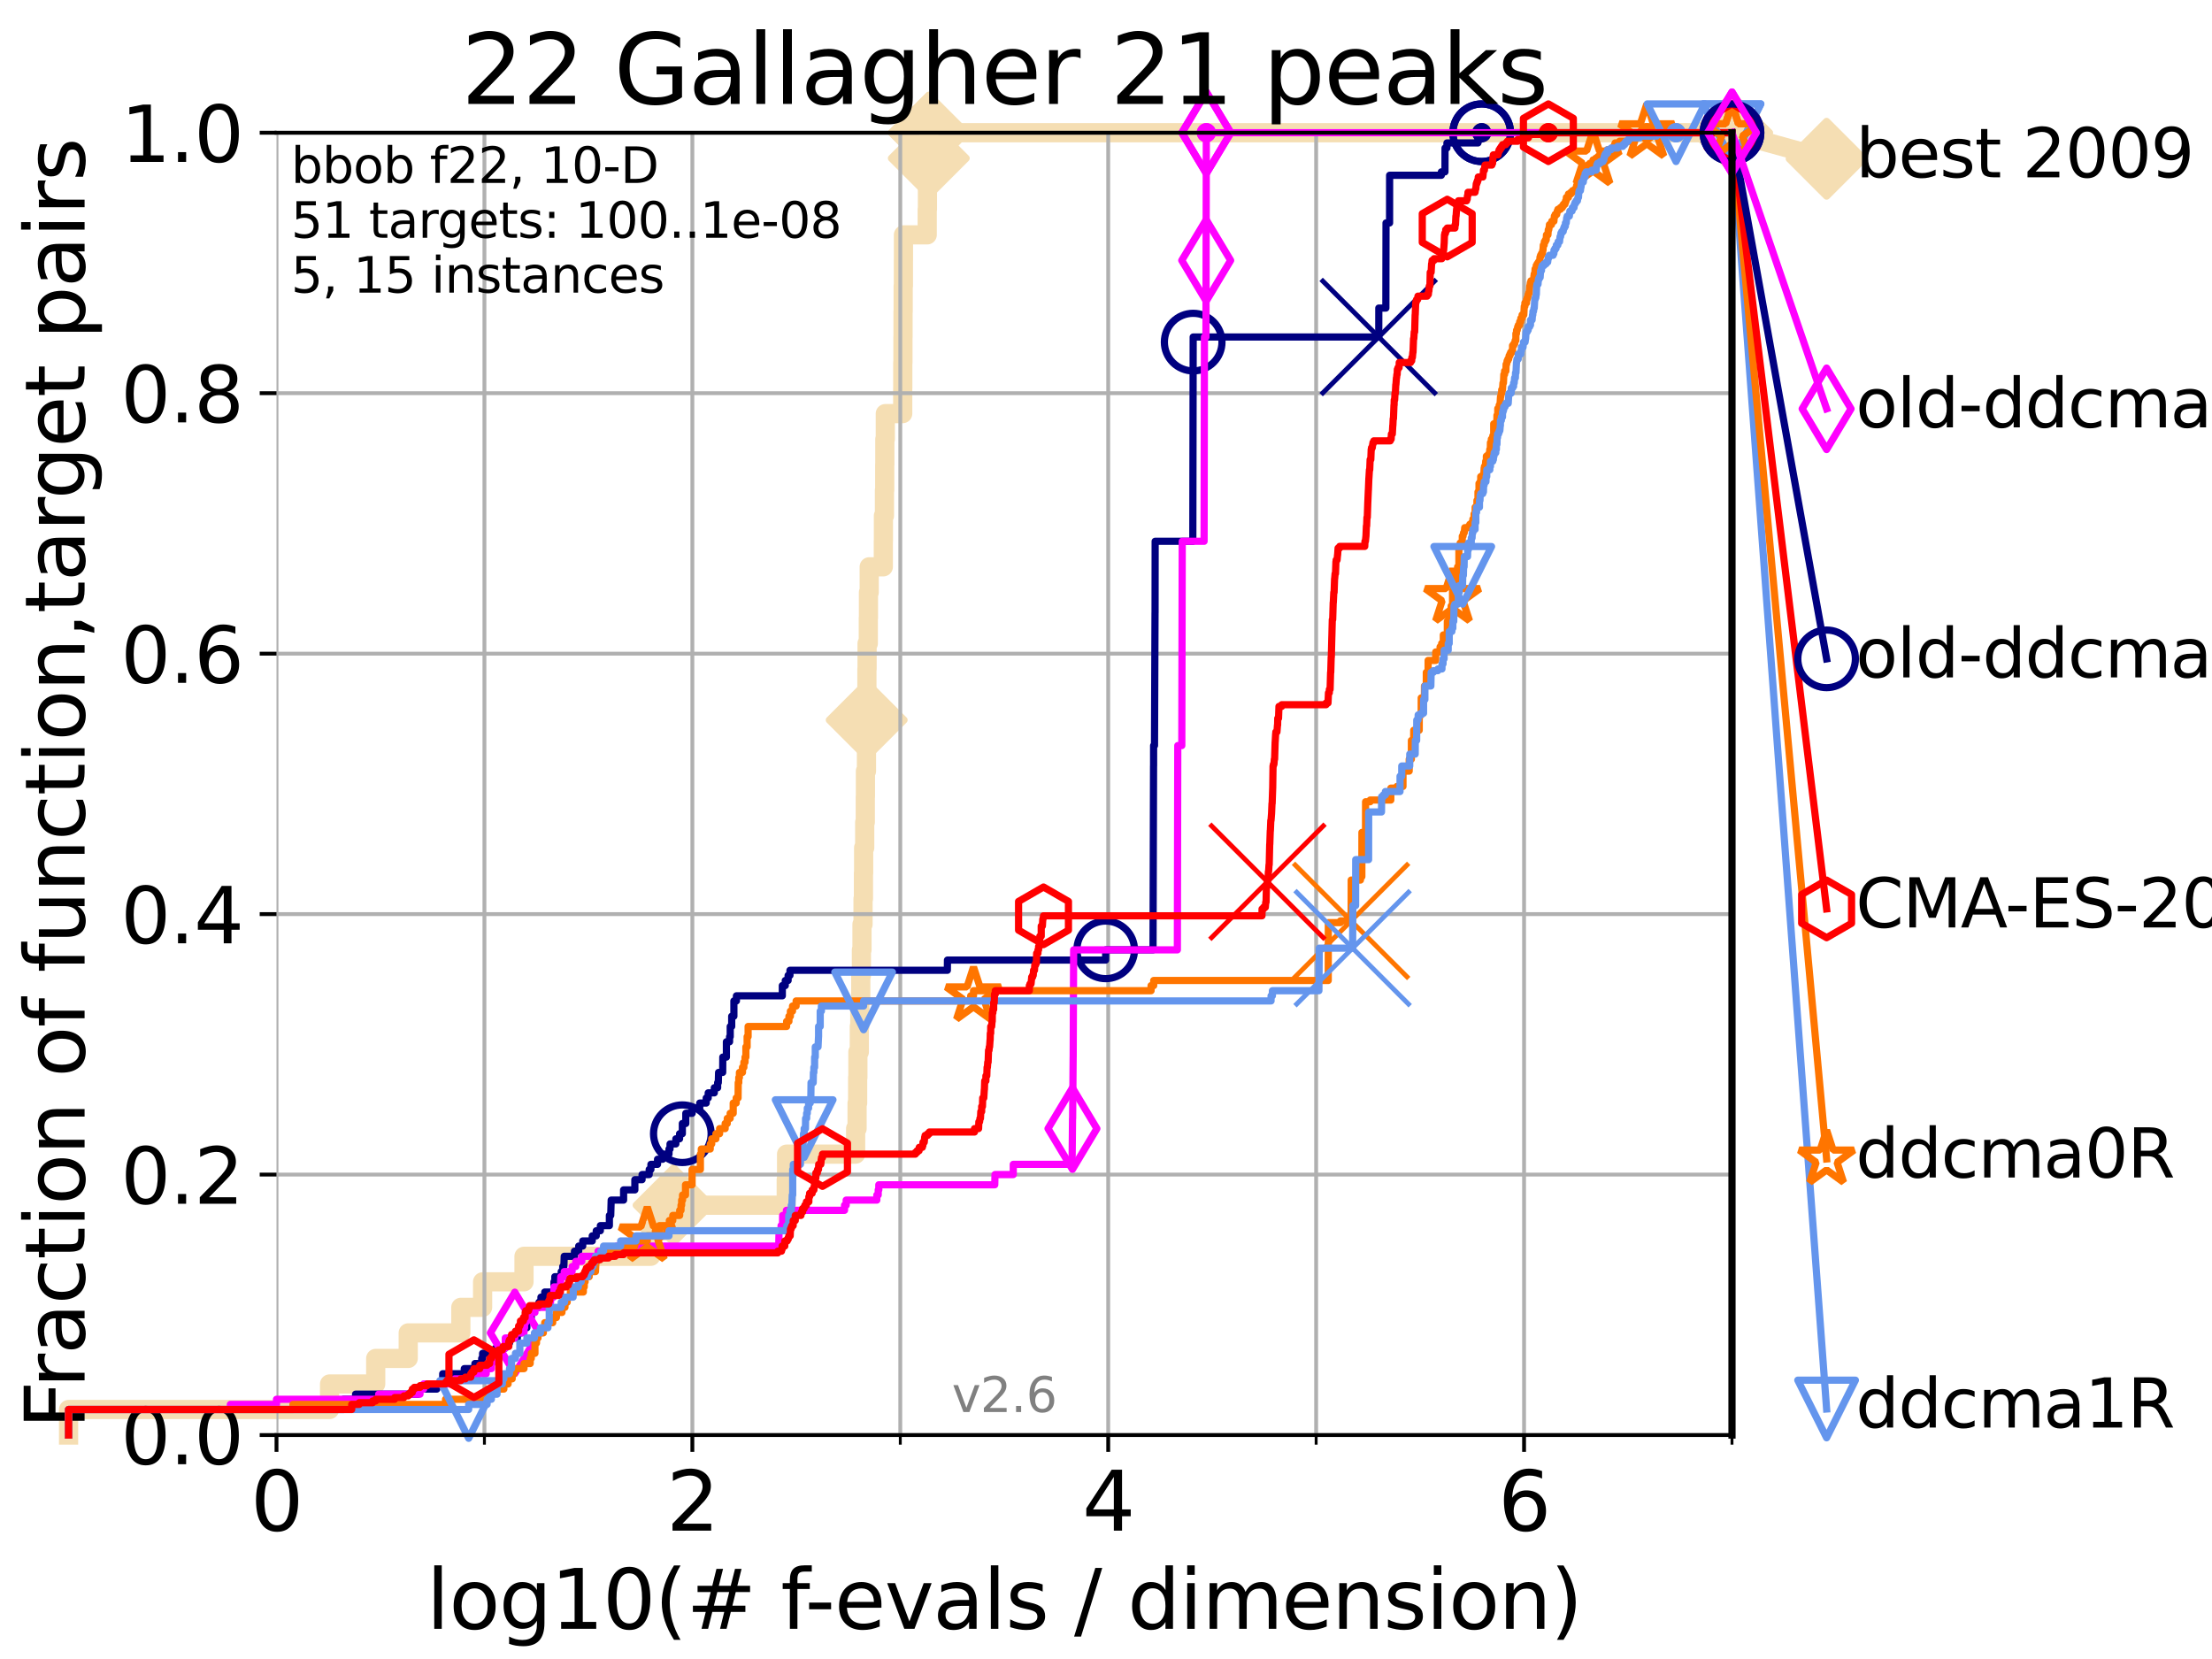 <?xml version="1.0" encoding="utf-8" standalone="no"?>
<!DOCTYPE svg PUBLIC "-//W3C//DTD SVG 1.1//EN"
  "http://www.w3.org/Graphics/SVG/1.1/DTD/svg11.dtd">
<svg xmlns:xlink="http://www.w3.org/1999/xlink" width="460.8pt" height="345.6pt" viewBox="0 0 460.8 345.6" xmlns="http://www.w3.org/2000/svg" version="1.1">
 <defs>
  <style type="text/css">*{stroke-linejoin: round; stroke-linecap: butt}</style>
 </defs>
 <g id="figure_1">
  <g id="patch_1">
   <path d="M 0 345.6 
L 460.8 345.6 
L 460.8 0 
L 0 0 
z
" style="fill: #ffffff"/>
  </g>
  <g id="axes_1">
   <g id="patch_2">
    <path d="M 57.6 298.944 
L 360.806 298.944 
L 360.806 27.648 
L 57.6 27.648 
z
" style="fill: #ffffff"/>
   </g>
   <g id="line2d_1">
    <path d="M 14.285 298.944 
L 14.285 293.624 
L 68.657 293.624 
L 68.657 288.305 
L 78.267 288.305 
L 78.267 282.985 
L 85.039 282.985 
L 85.039 277.666 
L 95.999 277.666 
L 95.999 272.346 
L 100.535 272.346 
L 100.535 267.027 
L 109.159 267.027 
L 109.159 261.707 
L 135.569 261.707 
L 135.569 256.388 
L 140.313 256.388 
L 140.313 251.068 
L 163.786 251.068 
L 163.786 245.749 
L 163.859 245.749 
L 163.859 240.429 
L 178.244 240.429 
L 178.244 235.11 
L 178.547 235.11 
L 178.547 229.79 
L 178.662 229.79 
L 178.662 224.471 
L 178.713 224.471 
L 178.713 219.151 
L 179.012 219.151 
L 179.012 213.832 
L 179.112 213.832 
L 179.112 208.512 
L 179.311 208.512 
L 179.311 203.192 
L 179.448 203.192 
L 179.448 197.873 
L 179.569 197.873 
L 179.569 192.553 
L 179.786 192.553 
L 179.786 187.234 
L 179.871 187.234 
L 179.871 181.914 
L 179.913 181.914 
L 179.913 176.595 
L 180.135 176.595 
L 180.135 171.275 
L 180.257 171.275 
L 180.257 165.956 
L 180.285 165.956 
L 180.285 160.636 
L 180.5 160.636 
L 180.5 155.317 
L 180.527 155.317 
L 180.527 149.997 
L 180.546 149.997 
L 180.546 144.678 
L 180.593 144.678 
L 180.593 139.358 
L 180.631 139.358 
L 180.631 134.039 
L 180.884 134.039 
L 180.884 128.719 
L 180.916 128.719 
L 180.916 123.4 
L 181.074 123.4 
L 181.074 118.08 
L 184.011 118.08 
L 184.011 112.76 
L 184.031 112.76 
L 184.031 107.441 
L 184.246 107.441 
L 184.246 102.121 
L 184.302 102.121 
L 184.302 96.802 
L 184.326 96.802 
L 184.326 91.482 
L 184.426 91.482 
L 184.426 86.163 
L 188.05 86.163 
L 188.05 80.843 
L 188.065 80.843 
L 188.065 75.524 
L 188.098 75.524 
L 188.098 70.204 
L 188.118 70.204 
L 188.118 64.885 
L 188.147 64.885 
L 188.147 59.565 
L 188.195 59.565 
L 188.195 54.246 
L 188.207 54.246 
L 188.207 48.926 
L 193.155 48.926 
L 193.155 43.607 
L 193.202 43.607 
L 193.202 38.287 
L 193.236 38.287 
L 193.236 32.968 
L 193.486 32.968 
L 193.486 27.648 
L 360.806 27.648 
" style="fill: none; stroke: #f5deb3; stroke-width: 4; stroke-linecap: square"/>
   </g>
   <g id="line2d_2">
    <defs>
     <path id="m25c2df19db" d="M -0 7.778 
L 7.778 0 
L 0 -7.778 
L -7.778 -0 
z
" style="stroke: #f5deb3; stroke-width: 1.5; stroke-linejoin: miter"/>
    </defs>
    <g>
     <use xlink:href="#m25c2df19db" x="140.313" y="251.068" style="fill: #f5deb3; stroke: #f5deb3; stroke-width: 1.5; stroke-linejoin: miter"/>
     <use xlink:href="#m25c2df19db" x="180.546" y="149.997" style="fill: #f5deb3; stroke: #f5deb3; stroke-width: 1.5; stroke-linejoin: miter"/>
     <use xlink:href="#m25c2df19db" x="193.486" y="32.968" style="fill: #f5deb3; stroke: #f5deb3; stroke-width: 1.5; stroke-linejoin: miter"/>
     <use xlink:href="#m25c2df19db" x="193.486" y="27.648" style="fill: #f5deb3; stroke: #f5deb3; stroke-width: 1.5; stroke-linejoin: miter"/>
     <use xlink:href="#m25c2df19db" x="193.486" y="27.648" style="fill: #f5deb3; stroke: #f5deb3; stroke-width: 1.5; stroke-linejoin: miter"/>
     <use xlink:href="#m25c2df19db" x="360.806" y="27.648" style="fill: #f5deb3; stroke: #f5deb3; stroke-width: 1.5; stroke-linejoin: miter"/>
    </g>
   </g>
   <g id="line2d_3">
    <path style="fill: none; stroke: #f5deb3; stroke-width: 4; stroke-linecap: square"/>
    <g/>
   </g>
   <g id="line2d_4">
    <path d="M 360.806 27.648 
L 380.515 33.074 
" style="fill: none; stroke: #f5deb3; stroke-width: 4; stroke-linecap: square"/>
    <g>
     <use xlink:href="#m25c2df19db" x="360.806" y="27.648" style="fill: #f5deb3; stroke: #f5deb3; stroke-width: 1.5; stroke-linejoin: miter"/>
     <use xlink:href="#m25c2df19db" x="380.515" y="33.074" style="fill: #f5deb3; stroke: #f5deb3; stroke-width: 1.5; stroke-linejoin: miter"/>
    </g>
   </g>
   <g id="matplotlib.axis_1">
    <g id="xtick_1">
     <g id="line2d_5">
      <path d="M 57.6 298.944 
L 57.6 27.648 
" clip-path="url(#pcb02c0d22b)" style="fill: none; stroke: #b0b0b0; stroke-width: 0.8; stroke-linecap: square"/>
     </g>
     <g id="line2d_6">
      <defs>
       <path id="m1499525777" d="M 0 0 
L 0 3.5 
" style="stroke: #000000; stroke-width: 0.8"/>
      </defs>
      <g>
       <use xlink:href="#m1499525777" x="57.6" y="298.944" style="stroke: #000000; stroke-width: 0.8"/>
      </g>
     </g>
     <g id="text_1">
      <!-- 0 -->
      <g transform="translate(52.192 318.861)scale(0.17 -0.17)">
       <defs>
        <path id="DejaVuSans-30" d="M 2034 4250 
Q 1547 4250 1301 3770 
Q 1056 3291 1056 2328 
Q 1056 1369 1301 889 
Q 1547 409 2034 409 
Q 2525 409 2770 889 
Q 3016 1369 3016 2328 
Q 3016 3291 2770 3770 
Q 2525 4250 2034 4250 
z
M 2034 4750 
Q 2819 4750 3233 4129 
Q 3647 3509 3647 2328 
Q 3647 1150 3233 529 
Q 2819 -91 2034 -91 
Q 1250 -91 836 529 
Q 422 1150 422 2328 
Q 422 3509 836 4129 
Q 1250 4750 2034 4750 
z
" transform="scale(0.016)"/>
       </defs>
       <use xlink:href="#DejaVuSans-30"/>
      </g>
     </g>
    </g>
    <g id="xtick_2">
     <g id="line2d_7">
      <path d="M 144.23 298.944 
L 144.23 27.648 
" clip-path="url(#pcb02c0d22b)" style="fill: none; stroke: #b0b0b0; stroke-width: 0.8; stroke-linecap: square"/>
     </g>
     <g id="line2d_8">
      <g>
       <use xlink:href="#m1499525777" x="144.23" y="298.944" style="stroke: #000000; stroke-width: 0.8"/>
      </g>
     </g>
     <g id="text_2">
      <!-- 2 -->
      <g transform="translate(138.822 318.861)scale(0.17 -0.17)">
       <defs>
        <path id="DejaVuSans-32" d="M 1228 531 
L 3431 531 
L 3431 0 
L 469 0 
L 469 531 
Q 828 903 1448 1529 
Q 2069 2156 2228 2338 
Q 2531 2678 2651 2914 
Q 2772 3150 2772 3378 
Q 2772 3750 2511 3984 
Q 2250 4219 1831 4219 
Q 1534 4219 1204 4116 
Q 875 4013 500 3803 
L 500 4441 
Q 881 4594 1212 4672 
Q 1544 4750 1819 4750 
Q 2544 4750 2975 4387 
Q 3406 4025 3406 3419 
Q 3406 3131 3298 2873 
Q 3191 2616 2906 2266 
Q 2828 2175 2409 1742 
Q 1991 1309 1228 531 
z
" transform="scale(0.016)"/>
       </defs>
       <use xlink:href="#DejaVuSans-32"/>
      </g>
     </g>
    </g>
    <g id="xtick_3">
     <g id="line2d_9">
      <path d="M 230.861 298.944 
L 230.861 27.648 
" clip-path="url(#pcb02c0d22b)" style="fill: none; stroke: #b0b0b0; stroke-width: 0.8; stroke-linecap: square"/>
     </g>
     <g id="line2d_10">
      <g>
       <use xlink:href="#m1499525777" x="230.861" y="298.944" style="stroke: #000000; stroke-width: 0.8"/>
      </g>
     </g>
     <g id="text_3">
      <!-- 4 -->
      <g transform="translate(225.453 318.861)scale(0.17 -0.17)">
       <defs>
        <path id="DejaVuSans-34" d="M 2419 4116 
L 825 1625 
L 2419 1625 
L 2419 4116 
z
M 2253 4666 
L 3047 4666 
L 3047 1625 
L 3713 1625 
L 3713 1100 
L 3047 1100 
L 3047 0 
L 2419 0 
L 2419 1100 
L 313 1100 
L 313 1709 
L 2253 4666 
z
" transform="scale(0.016)"/>
       </defs>
       <use xlink:href="#DejaVuSans-34"/>
      </g>
     </g>
    </g>
    <g id="xtick_4">
     <g id="line2d_11">
      <path d="M 317.491 298.944 
L 317.491 27.648 
" clip-path="url(#pcb02c0d22b)" style="fill: none; stroke: #b0b0b0; stroke-width: 0.8; stroke-linecap: square"/>
     </g>
     <g id="line2d_12">
      <g>
       <use xlink:href="#m1499525777" x="317.491" y="298.944" style="stroke: #000000; stroke-width: 0.8"/>
      </g>
     </g>
     <g id="text_4">
      <!-- 6 -->
      <g transform="translate(312.083 318.861)scale(0.17 -0.17)">
       <defs>
        <path id="DejaVuSans-36" d="M 2113 2584 
Q 1688 2584 1439 2293 
Q 1191 2003 1191 1497 
Q 1191 994 1439 701 
Q 1688 409 2113 409 
Q 2538 409 2786 701 
Q 3034 994 3034 1497 
Q 3034 2003 2786 2293 
Q 2538 2584 2113 2584 
z
M 3366 4563 
L 3366 3988 
Q 3128 4100 2886 4159 
Q 2644 4219 2406 4219 
Q 1781 4219 1451 3797 
Q 1122 3375 1075 2522 
Q 1259 2794 1537 2939 
Q 1816 3084 2150 3084 
Q 2853 3084 3261 2657 
Q 3669 2231 3669 1497 
Q 3669 778 3244 343 
Q 2819 -91 2113 -91 
Q 1303 -91 875 529 
Q 447 1150 447 2328 
Q 447 3434 972 4092 
Q 1497 4750 2381 4750 
Q 2619 4750 2861 4703 
Q 3103 4656 3366 4563 
z
" transform="scale(0.016)"/>
       </defs>
       <use xlink:href="#DejaVuSans-36"/>
      </g>
     </g>
    </g>
    <g id="xtick_5">
     <g id="line2d_13">
      <path d="M 100.915 298.944 
L 100.915 27.648 
" clip-path="url(#pcb02c0d22b)" style="fill: none; stroke: #b0b0b0; stroke-width: 0.8; stroke-linecap: square"/>
     </g>
     <g id="line2d_14">
      <defs>
       <path id="mb127efd702" d="M 0 0 
L 0 2 
" style="stroke: #000000; stroke-width: 0.6"/>
      </defs>
      <g>
       <use xlink:href="#mb127efd702" x="100.915" y="298.944" style="stroke: #000000; stroke-width: 0.6"/>
      </g>
     </g>
    </g>
    <g id="xtick_6">
     <g id="line2d_15">
      <path d="M 187.546 298.944 
L 187.546 27.648 
" clip-path="url(#pcb02c0d22b)" style="fill: none; stroke: #b0b0b0; stroke-width: 0.8; stroke-linecap: square"/>
     </g>
     <g id="line2d_16">
      <g>
       <use xlink:href="#mb127efd702" x="187.546" y="298.944" style="stroke: #000000; stroke-width: 0.6"/>
      </g>
     </g>
    </g>
    <g id="xtick_7">
     <g id="line2d_17">
      <path d="M 274.176 298.944 
L 274.176 27.648 
" clip-path="url(#pcb02c0d22b)" style="fill: none; stroke: #b0b0b0; stroke-width: 0.8; stroke-linecap: square"/>
     </g>
     <g id="line2d_18">
      <g>
       <use xlink:href="#mb127efd702" x="274.176" y="298.944" style="stroke: #000000; stroke-width: 0.6"/>
      </g>
     </g>
    </g>
    <g id="xtick_8">
     <g id="line2d_19">
      <path d="M 360.806 298.944 
L 360.806 27.648 
" clip-path="url(#pcb02c0d22b)" style="fill: none; stroke: #b0b0b0; stroke-width: 0.8; stroke-linecap: square"/>
     </g>
     <g id="line2d_20">
      <g>
       <use xlink:href="#mb127efd702" x="360.806" y="298.944" style="stroke: #000000; stroke-width: 0.6"/>
      </g>
     </g>
    </g>
    <g id="text_5">
     <!-- log10(# f-evals / dimension) -->
     <g transform="translate(88.823 339.314)scale(0.17 -0.17)">
      <defs>
       <path id="DejaVuSans-6c" d="M 603 4863 
L 1178 4863 
L 1178 0 
L 603 0 
L 603 4863 
z
" transform="scale(0.016)"/>
       <path id="DejaVuSans-6f" d="M 1959 3097 
Q 1497 3097 1228 2736 
Q 959 2375 959 1747 
Q 959 1119 1226 758 
Q 1494 397 1959 397 
Q 2419 397 2687 759 
Q 2956 1122 2956 1747 
Q 2956 2369 2687 2733 
Q 2419 3097 1959 3097 
z
M 1959 3584 
Q 2709 3584 3137 3096 
Q 3566 2609 3566 1747 
Q 3566 888 3137 398 
Q 2709 -91 1959 -91 
Q 1206 -91 779 398 
Q 353 888 353 1747 
Q 353 2609 779 3096 
Q 1206 3584 1959 3584 
z
" transform="scale(0.016)"/>
       <path id="DejaVuSans-67" d="M 2906 1791 
Q 2906 2416 2648 2759 
Q 2391 3103 1925 3103 
Q 1463 3103 1205 2759 
Q 947 2416 947 1791 
Q 947 1169 1205 825 
Q 1463 481 1925 481 
Q 2391 481 2648 825 
Q 2906 1169 2906 1791 
z
M 3481 434 
Q 3481 -459 3084 -895 
Q 2688 -1331 1869 -1331 
Q 1566 -1331 1297 -1286 
Q 1028 -1241 775 -1147 
L 775 -588 
Q 1028 -725 1275 -790 
Q 1522 -856 1778 -856 
Q 2344 -856 2625 -561 
Q 2906 -266 2906 331 
L 2906 616 
Q 2728 306 2450 153 
Q 2172 0 1784 0 
Q 1141 0 747 490 
Q 353 981 353 1791 
Q 353 2603 747 3093 
Q 1141 3584 1784 3584 
Q 2172 3584 2450 3431 
Q 2728 3278 2906 2969 
L 2906 3500 
L 3481 3500 
L 3481 434 
z
" transform="scale(0.016)"/>
       <path id="DejaVuSans-31" d="M 794 531 
L 1825 531 
L 1825 4091 
L 703 3866 
L 703 4441 
L 1819 4666 
L 2450 4666 
L 2450 531 
L 3481 531 
L 3481 0 
L 794 0 
L 794 531 
z
" transform="scale(0.016)"/>
       <path id="DejaVuSans-28" d="M 1984 4856 
Q 1566 4138 1362 3434 
Q 1159 2731 1159 2009 
Q 1159 1288 1364 580 
Q 1569 -128 1984 -844 
L 1484 -844 
Q 1016 -109 783 600 
Q 550 1309 550 2009 
Q 550 2706 781 3412 
Q 1013 4119 1484 4856 
L 1984 4856 
z
" transform="scale(0.016)"/>
       <path id="DejaVuSans-23" d="M 3272 2816 
L 2363 2816 
L 2100 1772 
L 3016 1772 
L 3272 2816 
z
M 2803 4594 
L 2478 3297 
L 3391 3297 
L 3719 4594 
L 4219 4594 
L 3897 3297 
L 4872 3297 
L 4872 2816 
L 3775 2816 
L 3519 1772 
L 4513 1772 
L 4513 1294 
L 3397 1294 
L 3072 0 
L 2572 0 
L 2894 1294 
L 1978 1294 
L 1656 0 
L 1153 0 
L 1478 1294 
L 494 1294 
L 494 1772 
L 1594 1772 
L 1856 2816 
L 850 2816 
L 850 3297 
L 1978 3297 
L 2297 4594 
L 2803 4594 
z
" transform="scale(0.016)"/>
       <path id="DejaVuSans-20" transform="scale(0.016)"/>
       <path id="DejaVuSans-66" d="M 2375 4863 
L 2375 4384 
L 1825 4384 
Q 1516 4384 1395 4259 
Q 1275 4134 1275 3809 
L 1275 3500 
L 2222 3500 
L 2222 3053 
L 1275 3053 
L 1275 0 
L 697 0 
L 697 3053 
L 147 3053 
L 147 3500 
L 697 3500 
L 697 3744 
Q 697 4328 969 4595 
Q 1241 4863 1831 4863 
L 2375 4863 
z
" transform="scale(0.016)"/>
       <path id="DejaVuSans-2d" d="M 313 2009 
L 1997 2009 
L 1997 1497 
L 313 1497 
L 313 2009 
z
" transform="scale(0.016)"/>
       <path id="DejaVuSans-65" d="M 3597 1894 
L 3597 1613 
L 953 1613 
Q 991 1019 1311 708 
Q 1631 397 2203 397 
Q 2534 397 2845 478 
Q 3156 559 3463 722 
L 3463 178 
Q 3153 47 2828 -22 
Q 2503 -91 2169 -91 
Q 1331 -91 842 396 
Q 353 884 353 1716 
Q 353 2575 817 3079 
Q 1281 3584 2069 3584 
Q 2775 3584 3186 3129 
Q 3597 2675 3597 1894 
z
M 3022 2063 
Q 3016 2534 2758 2815 
Q 2500 3097 2075 3097 
Q 1594 3097 1305 2825 
Q 1016 2553 972 2059 
L 3022 2063 
z
" transform="scale(0.016)"/>
       <path id="DejaVuSans-76" d="M 191 3500 
L 800 3500 
L 1894 563 
L 2988 3500 
L 3597 3500 
L 2284 0 
L 1503 0 
L 191 3500 
z
" transform="scale(0.016)"/>
       <path id="DejaVuSans-61" d="M 2194 1759 
Q 1497 1759 1228 1600 
Q 959 1441 959 1056 
Q 959 750 1161 570 
Q 1363 391 1709 391 
Q 2188 391 2477 730 
Q 2766 1069 2766 1631 
L 2766 1759 
L 2194 1759 
z
M 3341 1997 
L 3341 0 
L 2766 0 
L 2766 531 
Q 2569 213 2275 61 
Q 1981 -91 1556 -91 
Q 1019 -91 701 211 
Q 384 513 384 1019 
Q 384 1609 779 1909 
Q 1175 2209 1959 2209 
L 2766 2209 
L 2766 2266 
Q 2766 2663 2505 2880 
Q 2244 3097 1772 3097 
Q 1472 3097 1187 3025 
Q 903 2953 641 2809 
L 641 3341 
Q 956 3463 1253 3523 
Q 1550 3584 1831 3584 
Q 2591 3584 2966 3190 
Q 3341 2797 3341 1997 
z
" transform="scale(0.016)"/>
       <path id="DejaVuSans-73" d="M 2834 3397 
L 2834 2853 
Q 2591 2978 2328 3040 
Q 2066 3103 1784 3103 
Q 1356 3103 1142 2972 
Q 928 2841 928 2578 
Q 928 2378 1081 2264 
Q 1234 2150 1697 2047 
L 1894 2003 
Q 2506 1872 2764 1633 
Q 3022 1394 3022 966 
Q 3022 478 2636 193 
Q 2250 -91 1575 -91 
Q 1294 -91 989 -36 
Q 684 19 347 128 
L 347 722 
Q 666 556 975 473 
Q 1284 391 1588 391 
Q 1994 391 2212 530 
Q 2431 669 2431 922 
Q 2431 1156 2273 1281 
Q 2116 1406 1581 1522 
L 1381 1569 
Q 847 1681 609 1914 
Q 372 2147 372 2553 
Q 372 3047 722 3315 
Q 1072 3584 1716 3584 
Q 2034 3584 2315 3537 
Q 2597 3491 2834 3397 
z
" transform="scale(0.016)"/>
       <path id="DejaVuSans-2f" d="M 1625 4666 
L 2156 4666 
L 531 -594 
L 0 -594 
L 1625 4666 
z
" transform="scale(0.016)"/>
       <path id="DejaVuSans-64" d="M 2906 2969 
L 2906 4863 
L 3481 4863 
L 3481 0 
L 2906 0 
L 2906 525 
Q 2725 213 2448 61 
Q 2172 -91 1784 -91 
Q 1150 -91 751 415 
Q 353 922 353 1747 
Q 353 2572 751 3078 
Q 1150 3584 1784 3584 
Q 2172 3584 2448 3432 
Q 2725 3281 2906 2969 
z
M 947 1747 
Q 947 1113 1208 752 
Q 1469 391 1925 391 
Q 2381 391 2643 752 
Q 2906 1113 2906 1747 
Q 2906 2381 2643 2742 
Q 2381 3103 1925 3103 
Q 1469 3103 1208 2742 
Q 947 2381 947 1747 
z
" transform="scale(0.016)"/>
       <path id="DejaVuSans-69" d="M 603 3500 
L 1178 3500 
L 1178 0 
L 603 0 
L 603 3500 
z
M 603 4863 
L 1178 4863 
L 1178 4134 
L 603 4134 
L 603 4863 
z
" transform="scale(0.016)"/>
       <path id="DejaVuSans-6d" d="M 3328 2828 
Q 3544 3216 3844 3400 
Q 4144 3584 4550 3584 
Q 5097 3584 5394 3201 
Q 5691 2819 5691 2113 
L 5691 0 
L 5113 0 
L 5113 2094 
Q 5113 2597 4934 2840 
Q 4756 3084 4391 3084 
Q 3944 3084 3684 2787 
Q 3425 2491 3425 1978 
L 3425 0 
L 2847 0 
L 2847 2094 
Q 2847 2600 2669 2842 
Q 2491 3084 2119 3084 
Q 1678 3084 1418 2786 
Q 1159 2488 1159 1978 
L 1159 0 
L 581 0 
L 581 3500 
L 1159 3500 
L 1159 2956 
Q 1356 3278 1631 3431 
Q 1906 3584 2284 3584 
Q 2666 3584 2933 3390 
Q 3200 3197 3328 2828 
z
" transform="scale(0.016)"/>
       <path id="DejaVuSans-6e" d="M 3513 2113 
L 3513 0 
L 2938 0 
L 2938 2094 
Q 2938 2591 2744 2837 
Q 2550 3084 2163 3084 
Q 1697 3084 1428 2787 
Q 1159 2491 1159 1978 
L 1159 0 
L 581 0 
L 581 3500 
L 1159 3500 
L 1159 2956 
Q 1366 3272 1645 3428 
Q 1925 3584 2291 3584 
Q 2894 3584 3203 3211 
Q 3513 2838 3513 2113 
z
" transform="scale(0.016)"/>
       <path id="DejaVuSans-29" d="M 513 4856 
L 1013 4856 
Q 1481 4119 1714 3412 
Q 1947 2706 1947 2009 
Q 1947 1309 1714 600 
Q 1481 -109 1013 -844 
L 513 -844 
Q 928 -128 1133 580 
Q 1338 1288 1338 2009 
Q 1338 2731 1133 3434 
Q 928 4138 513 4856 
z
" transform="scale(0.016)"/>
      </defs>
      <use xlink:href="#DejaVuSans-6c"/>
      <use xlink:href="#DejaVuSans-6f" x="27.783"/>
      <use xlink:href="#DejaVuSans-67" x="88.965"/>
      <use xlink:href="#DejaVuSans-31" x="152.441"/>
      <use xlink:href="#DejaVuSans-30" x="216.064"/>
      <use xlink:href="#DejaVuSans-28" x="279.688"/>
      <use xlink:href="#DejaVuSans-23" x="318.701"/>
      <use xlink:href="#DejaVuSans-20" x="402.49"/>
      <use xlink:href="#DejaVuSans-66" x="434.277"/>
      <use xlink:href="#DejaVuSans-2d" x="463.982"/>
      <use xlink:href="#DejaVuSans-65" x="500.066"/>
      <use xlink:href="#DejaVuSans-76" x="561.59"/>
      <use xlink:href="#DejaVuSans-61" x="620.77"/>
      <use xlink:href="#DejaVuSans-6c" x="682.049"/>
      <use xlink:href="#DejaVuSans-73" x="709.832"/>
      <use xlink:href="#DejaVuSans-20" x="761.932"/>
      <use xlink:href="#DejaVuSans-2f" x="793.719"/>
      <use xlink:href="#DejaVuSans-20" x="827.41"/>
      <use xlink:href="#DejaVuSans-64" x="859.197"/>
      <use xlink:href="#DejaVuSans-69" x="922.674"/>
      <use xlink:href="#DejaVuSans-6d" x="950.457"/>
      <use xlink:href="#DejaVuSans-65" x="1047.869"/>
      <use xlink:href="#DejaVuSans-6e" x="1109.393"/>
      <use xlink:href="#DejaVuSans-73" x="1172.771"/>
      <use xlink:href="#DejaVuSans-69" x="1224.871"/>
      <use xlink:href="#DejaVuSans-6f" x="1252.654"/>
      <use xlink:href="#DejaVuSans-6e" x="1313.836"/>
      <use xlink:href="#DejaVuSans-29" x="1377.215"/>
     </g>
    </g>
   </g>
   <g id="matplotlib.axis_2">
    <g id="ytick_1">
     <g id="line2d_21">
      <path d="M 57.6 298.944 
L 360.806 298.944 
" clip-path="url(#pcb02c0d22b)" style="fill: none; stroke: #b0b0b0; stroke-width: 0.8; stroke-linecap: square"/>
     </g>
     <g id="line2d_22">
      <defs>
       <path id="md6d0c0cf67" d="M 0 0 
L -3.5 0 
" style="stroke: #000000; stroke-width: 0.8"/>
      </defs>
      <g>
       <use xlink:href="#md6d0c0cf67" x="57.6" y="298.944" style="stroke: #000000; stroke-width: 0.8"/>
      </g>
     </g>
     <g id="text_6">
      <!-- 0.0 -->
      <g transform="translate(25.155 305.023)scale(0.16 -0.16)">
       <defs>
        <path id="DejaVuSans-2e" d="M 684 794 
L 1344 794 
L 1344 0 
L 684 0 
L 684 794 
z
" transform="scale(0.016)"/>
       </defs>
       <use xlink:href="#DejaVuSans-30"/>
       <use xlink:href="#DejaVuSans-2e" x="63.623"/>
       <use xlink:href="#DejaVuSans-30" x="95.41"/>
      </g>
     </g>
    </g>
    <g id="ytick_2">
     <g id="line2d_23">
      <path d="M 57.6 244.685 
L 360.806 244.685 
" clip-path="url(#pcb02c0d22b)" style="fill: none; stroke: #b0b0b0; stroke-width: 0.8; stroke-linecap: square"/>
     </g>
     <g id="line2d_24">
      <g>
       <use xlink:href="#md6d0c0cf67" x="57.6" y="244.685" style="stroke: #000000; stroke-width: 0.8"/>
      </g>
     </g>
     <g id="text_7">
      <!-- 0.2 -->
      <g transform="translate(25.155 250.764)scale(0.16 -0.16)">
       <use xlink:href="#DejaVuSans-30"/>
       <use xlink:href="#DejaVuSans-2e" x="63.623"/>
       <use xlink:href="#DejaVuSans-32" x="95.41"/>
      </g>
     </g>
    </g>
    <g id="ytick_3">
     <g id="line2d_25">
      <path d="M 57.6 190.426 
L 360.806 190.426 
" clip-path="url(#pcb02c0d22b)" style="fill: none; stroke: #b0b0b0; stroke-width: 0.8; stroke-linecap: square"/>
     </g>
     <g id="line2d_26">
      <g>
       <use xlink:href="#md6d0c0cf67" x="57.6" y="190.426" style="stroke: #000000; stroke-width: 0.8"/>
      </g>
     </g>
     <g id="text_8">
      <!-- 0.4 -->
      <g transform="translate(25.155 196.504)scale(0.16 -0.16)">
       <use xlink:href="#DejaVuSans-30"/>
       <use xlink:href="#DejaVuSans-2e" x="63.623"/>
       <use xlink:href="#DejaVuSans-34" x="95.41"/>
      </g>
     </g>
    </g>
    <g id="ytick_4">
     <g id="line2d_27">
      <path d="M 57.6 136.166 
L 360.806 136.166 
" clip-path="url(#pcb02c0d22b)" style="fill: none; stroke: #b0b0b0; stroke-width: 0.8; stroke-linecap: square"/>
     </g>
     <g id="line2d_28">
      <g>
       <use xlink:href="#md6d0c0cf67" x="57.6" y="136.166" style="stroke: #000000; stroke-width: 0.8"/>
      </g>
     </g>
     <g id="text_9">
      <!-- 0.6 -->
      <g transform="translate(25.155 142.245)scale(0.16 -0.16)">
       <use xlink:href="#DejaVuSans-30"/>
       <use xlink:href="#DejaVuSans-2e" x="63.623"/>
       <use xlink:href="#DejaVuSans-36" x="95.41"/>
      </g>
     </g>
    </g>
    <g id="ytick_5">
     <g id="line2d_29">
      <path d="M 57.6 81.907 
L 360.806 81.907 
" clip-path="url(#pcb02c0d22b)" style="fill: none; stroke: #b0b0b0; stroke-width: 0.8; stroke-linecap: square"/>
     </g>
     <g id="line2d_30">
      <g>
       <use xlink:href="#md6d0c0cf67" x="57.6" y="81.907" style="stroke: #000000; stroke-width: 0.8"/>
      </g>
     </g>
     <g id="text_10">
      <!-- 0.8 -->
      <g transform="translate(25.155 87.986)scale(0.16 -0.16)">
       <defs>
        <path id="DejaVuSans-38" d="M 2034 2216 
Q 1584 2216 1326 1975 
Q 1069 1734 1069 1313 
Q 1069 891 1326 650 
Q 1584 409 2034 409 
Q 2484 409 2743 651 
Q 3003 894 3003 1313 
Q 3003 1734 2745 1975 
Q 2488 2216 2034 2216 
z
M 1403 2484 
Q 997 2584 770 2862 
Q 544 3141 544 3541 
Q 544 4100 942 4425 
Q 1341 4750 2034 4750 
Q 2731 4750 3128 4425 
Q 3525 4100 3525 3541 
Q 3525 3141 3298 2862 
Q 3072 2584 2669 2484 
Q 3125 2378 3379 2068 
Q 3634 1759 3634 1313 
Q 3634 634 3220 271 
Q 2806 -91 2034 -91 
Q 1263 -91 848 271 
Q 434 634 434 1313 
Q 434 1759 690 2068 
Q 947 2378 1403 2484 
z
M 1172 3481 
Q 1172 3119 1398 2916 
Q 1625 2713 2034 2713 
Q 2441 2713 2670 2916 
Q 2900 3119 2900 3481 
Q 2900 3844 2670 4047 
Q 2441 4250 2034 4250 
Q 1625 4250 1398 4047 
Q 1172 3844 1172 3481 
z
" transform="scale(0.016)"/>
       </defs>
       <use xlink:href="#DejaVuSans-30"/>
       <use xlink:href="#DejaVuSans-2e" x="63.623"/>
       <use xlink:href="#DejaVuSans-38" x="95.41"/>
      </g>
     </g>
    </g>
    <g id="ytick_6">
     <g id="line2d_31">
      <path d="M 57.6 27.648 
L 360.806 27.648 
" clip-path="url(#pcb02c0d22b)" style="fill: none; stroke: #b0b0b0; stroke-width: 0.8; stroke-linecap: square"/>
     </g>
     <g id="line2d_32">
      <g>
       <use xlink:href="#md6d0c0cf67" x="57.6" y="27.648" style="stroke: #000000; stroke-width: 0.8"/>
      </g>
     </g>
     <g id="text_11">
      <!-- 1.0 -->
      <g transform="translate(25.155 33.727)scale(0.16 -0.16)">
       <use xlink:href="#DejaVuSans-31"/>
       <use xlink:href="#DejaVuSans-2e" x="63.623"/>
       <use xlink:href="#DejaVuSans-30" x="95.41"/>
      </g>
     </g>
    </g>
    <g id="text_12">
     <!-- Fraction of function,target pairs -->
     <g transform="translate(17.62 297.681)rotate(-90)scale(0.17 -0.17)">
      <defs>
       <path id="DejaVuSans-46" d="M 628 4666 
L 3309 4666 
L 3309 4134 
L 1259 4134 
L 1259 2759 
L 3109 2759 
L 3109 2228 
L 1259 2228 
L 1259 0 
L 628 0 
L 628 4666 
z
" transform="scale(0.016)"/>
       <path id="DejaVuSans-72" d="M 2631 2963 
Q 2534 3019 2420 3045 
Q 2306 3072 2169 3072 
Q 1681 3072 1420 2755 
Q 1159 2438 1159 1844 
L 1159 0 
L 581 0 
L 581 3500 
L 1159 3500 
L 1159 2956 
Q 1341 3275 1631 3429 
Q 1922 3584 2338 3584 
Q 2397 3584 2469 3576 
Q 2541 3569 2628 3553 
L 2631 2963 
z
" transform="scale(0.016)"/>
       <path id="DejaVuSans-63" d="M 3122 3366 
L 3122 2828 
Q 2878 2963 2633 3030 
Q 2388 3097 2138 3097 
Q 1578 3097 1268 2742 
Q 959 2388 959 1747 
Q 959 1106 1268 751 
Q 1578 397 2138 397 
Q 2388 397 2633 464 
Q 2878 531 3122 666 
L 3122 134 
Q 2881 22 2623 -34 
Q 2366 -91 2075 -91 
Q 1284 -91 818 406 
Q 353 903 353 1747 
Q 353 2603 823 3093 
Q 1294 3584 2113 3584 
Q 2378 3584 2631 3529 
Q 2884 3475 3122 3366 
z
" transform="scale(0.016)"/>
       <path id="DejaVuSans-74" d="M 1172 4494 
L 1172 3500 
L 2356 3500 
L 2356 3053 
L 1172 3053 
L 1172 1153 
Q 1172 725 1289 603 
Q 1406 481 1766 481 
L 2356 481 
L 2356 0 
L 1766 0 
Q 1100 0 847 248 
Q 594 497 594 1153 
L 594 3053 
L 172 3053 
L 172 3500 
L 594 3500 
L 594 4494 
L 1172 4494 
z
" transform="scale(0.016)"/>
       <path id="DejaVuSans-75" d="M 544 1381 
L 544 3500 
L 1119 3500 
L 1119 1403 
Q 1119 906 1312 657 
Q 1506 409 1894 409 
Q 2359 409 2629 706 
Q 2900 1003 2900 1516 
L 2900 3500 
L 3475 3500 
L 3475 0 
L 2900 0 
L 2900 538 
Q 2691 219 2414 64 
Q 2138 -91 1772 -91 
Q 1169 -91 856 284 
Q 544 659 544 1381 
z
M 1991 3584 
L 1991 3584 
z
" transform="scale(0.016)"/>
       <path id="DejaVuSans-2c" d="M 750 794 
L 1409 794 
L 1409 256 
L 897 -744 
L 494 -744 
L 750 256 
L 750 794 
z
" transform="scale(0.016)"/>
       <path id="DejaVuSans-70" d="M 1159 525 
L 1159 -1331 
L 581 -1331 
L 581 3500 
L 1159 3500 
L 1159 2969 
Q 1341 3281 1617 3432 
Q 1894 3584 2278 3584 
Q 2916 3584 3314 3078 
Q 3713 2572 3713 1747 
Q 3713 922 3314 415 
Q 2916 -91 2278 -91 
Q 1894 -91 1617 61 
Q 1341 213 1159 525 
z
M 3116 1747 
Q 3116 2381 2855 2742 
Q 2594 3103 2138 3103 
Q 1681 3103 1420 2742 
Q 1159 2381 1159 1747 
Q 1159 1113 1420 752 
Q 1681 391 2138 391 
Q 2594 391 2855 752 
Q 3116 1113 3116 1747 
z
" transform="scale(0.016)"/>
      </defs>
      <use xlink:href="#DejaVuSans-46"/>
      <use xlink:href="#DejaVuSans-72" x="50.27"/>
      <use xlink:href="#DejaVuSans-61" x="91.383"/>
      <use xlink:href="#DejaVuSans-63" x="152.662"/>
      <use xlink:href="#DejaVuSans-74" x="207.643"/>
      <use xlink:href="#DejaVuSans-69" x="246.852"/>
      <use xlink:href="#DejaVuSans-6f" x="274.635"/>
      <use xlink:href="#DejaVuSans-6e" x="335.816"/>
      <use xlink:href="#DejaVuSans-20" x="399.195"/>
      <use xlink:href="#DejaVuSans-6f" x="430.982"/>
      <use xlink:href="#DejaVuSans-66" x="492.164"/>
      <use xlink:href="#DejaVuSans-20" x="527.369"/>
      <use xlink:href="#DejaVuSans-66" x="559.156"/>
      <use xlink:href="#DejaVuSans-75" x="594.361"/>
      <use xlink:href="#DejaVuSans-6e" x="657.74"/>
      <use xlink:href="#DejaVuSans-63" x="721.119"/>
      <use xlink:href="#DejaVuSans-74" x="776.1"/>
      <use xlink:href="#DejaVuSans-69" x="815.309"/>
      <use xlink:href="#DejaVuSans-6f" x="843.092"/>
      <use xlink:href="#DejaVuSans-6e" x="904.273"/>
      <use xlink:href="#DejaVuSans-2c" x="967.652"/>
      <use xlink:href="#DejaVuSans-74" x="999.439"/>
      <use xlink:href="#DejaVuSans-61" x="1038.648"/>
      <use xlink:href="#DejaVuSans-72" x="1099.928"/>
      <use xlink:href="#DejaVuSans-67" x="1139.291"/>
      <use xlink:href="#DejaVuSans-65" x="1202.768"/>
      <use xlink:href="#DejaVuSans-74" x="1264.291"/>
      <use xlink:href="#DejaVuSans-20" x="1303.5"/>
      <use xlink:href="#DejaVuSans-70" x="1335.287"/>
      <use xlink:href="#DejaVuSans-61" x="1398.764"/>
      <use xlink:href="#DejaVuSans-69" x="1460.043"/>
      <use xlink:href="#DejaVuSans-72" x="1487.826"/>
      <use xlink:href="#DejaVuSans-73" x="1528.939"/>
     </g>
    </g>
   </g>
   <g id="line2d_33">
    <defs>
     <path id="m5f51c60f94" d="M 0 1.5 
C 0.398 1.5 0.779 1.342 1.061 1.061 
C 1.342 0.779 1.5 0.398 1.5 0 
C 1.5 -0.398 1.342 -0.779 1.061 -1.061 
C 0.779 -1.342 0.398 -1.5 0 -1.5 
C -0.398 -1.5 -0.779 -1.342 -1.061 -1.061 
C -1.342 -0.779 -1.5 -0.398 -1.5 0 
C -1.5 0.398 -1.342 0.779 -1.061 1.061 
C -0.779 1.342 -0.398 1.5 0 1.5 
z
" style="stroke: #f5deb3"/>
    </defs>
    <g>
     <use xlink:href="#m5f51c60f94" x="193.486" y="27.648" style="fill: #f5deb3; stroke: #f5deb3"/>
     <use xlink:href="#m5f51c60f94" x="193.486" y="27.648" style="fill: #f5deb3; stroke: #f5deb3"/>
    </g>
   </g>
   <g id="line2d_34">
    <defs>
     <path id="mf9c9f686df" d="M 0 1.5 
C 0.398 1.5 0.779 1.342 1.061 1.061 
C 1.342 0.779 1.5 0.398 1.5 0 
C 1.5 -0.398 1.342 -0.779 1.061 -1.061 
C 0.779 -1.342 0.398 -1.5 0 -1.5 
C -0.398 -1.5 -0.779 -1.342 -1.061 -1.061 
C -1.342 -0.779 -1.5 -0.398 -1.5 0 
C -1.5 0.398 -1.342 0.779 -1.061 1.061 
C -0.779 1.342 -0.398 1.5 0 1.5 
z
" style="stroke: #000080"/>
    </defs>
    <g>
     <use xlink:href="#mf9c9f686df" x="308.667" y="27.648" style="fill: #000080; stroke: #000080"/>
     <use xlink:href="#mf9c9f686df" x="308.667" y="27.648" style="fill: #000080; stroke: #000080"/>
    </g>
   </g>
   <g id="line2d_35">
    <path d="M 14.285 298.944 
L 14.285 293.624 
L 71.557 293.624 
L 71.557 291.497 
L 74.069 291.497 
L 74.069 290.433 
L 87.108 290.433 
L 87.108 289.369 
L 90.99 289.369 
L 90.99 288.305 
L 92.224 288.305 
L 92.224 286.177 
L 96.718 286.177 
L 96.718 285.113 
L 98.933 285.113 
L 98.933 284.049 
L 100.342 284.049 
L 100.342 282.985 
L 100.535 282.985 
L 100.535 281.922 
L 103.214 281.922 
L 103.214 280.858 
L 105.263 280.858 
L 105.263 279.794 
L 106.138 279.794 
L 106.138 278.73 
L 107.775 278.73 
L 107.775 277.666 
L 108.543 277.666 
L 108.543 276.602 
L 109.757 276.602 
L 109.757 274.474 
L 110.675 274.474 
L 110.675 272.346 
L 112.283 272.346 
L 112.283 271.282 
L 112.69 271.282 
L 112.69 270.219 
L 113.478 270.219 
L 113.478 269.155 
L 115.402 269.155 
L 115.402 267.027 
L 115.576 267.027 
L 115.576 265.963 
L 116.908 265.963 
L 116.908 264.899 
L 117.227 264.899 
L 117.227 263.835 
L 117.462 263.835 
L 117.54 261.707 
L 119.669 261.707 
L 119.669 260.643 
L 120.551 260.643 
L 120.551 259.579 
L 121.393 259.579 
L 121.393 258.516 
L 123.375 258.516 
L 123.375 257.452 
L 124.211 257.452 
L 124.211 256.388 
L 125.064 256.388 
L 125.064 255.324 
L 126.946 255.324 
L 126.946 253.196 
L 127.227 253.196 
L 127.32 250.004 
L 129.907 250.004 
L 129.907 247.877 
L 132.252 247.877 
L 132.252 245.749 
L 133.755 245.749 
L 133.755 244.685 
L 135.238 244.685 
L 135.238 243.621 
L 135.598 243.621 
L 135.598 242.557 
L 136.975 242.557 
L 136.975 241.493 
L 138.051 241.493 
L 138.051 240.429 
L 139.363 240.429 
L 139.363 239.365 
L 139.581 239.365 
L 139.581 238.301 
L 140.793 238.301 
L 140.793 237.237 
L 141.567 237.237 
L 141.567 236.174 
L 142.144 236.174 
L 142.144 234.046 
L 142.865 234.046 
L 142.865 231.918 
L 144.193 231.918 
L 144.193 230.854 
L 145.765 230.854 
L 145.765 229.79 
L 147.119 229.79 
L 147.119 228.726 
L 147.534 228.726 
L 147.534 227.662 
L 148.801 227.662 
L 148.801 226.598 
L 149.496 226.598 
L 149.496 225.534 
L 149.637 225.534 
L 149.694 223.407 
L 150.547 223.407 
L 150.573 220.215 
L 151.324 220.215 
L 151.324 217.023 
L 151.983 217.023 
L 151.983 215.959 
L 152.119 215.959 
L 152.119 213.832 
L 152.426 213.832 
L 152.426 211.704 
L 152.883 211.704 
L 152.883 208.512 
L 153.41 208.512 
L 153.41 207.448 
L 162.971 207.448 
L 162.971 205.32 
L 163.586 205.32 
L 163.586 204.256 
L 164.181 204.256 
L 164.181 203.192 
L 164.562 203.192 
L 164.562 202.129 
L 197.353 202.129 
L 197.372 200.001 
L 230.323 200.001 
L 230.335 197.873 
L 240.196 197.873 
L 240.306 159.572 
L 240.315 159.572 
L 240.318 155.317 
L 240.504 155.317 
L 240.612 127.655 
L 240.62 127.655 
L 240.64 112.76 
L 248.486 112.76 
L 248.561 70.204 
L 287.221 70.204 
L 287.23 64.175 
L 288.701 64.175 
L 288.734 46.444 
L 289.474 46.444 
L 289.483 36.514 
L 300.257 36.514 
L 300.259 35.805 
L 301.013 35.805 
L 301.029 30.84 
L 301.42 30.84 
L 301.422 29.776 
L 307.885 29.776 
L 307.886 29.067 
L 308.392 29.067 
L 308.401 28.003 
L 308.667 28.003 
L 308.667 27.648 
L 360.806 27.648 
L 360.806 27.648 
" style="fill: none; stroke: #000080; stroke-width: 1.5; stroke-linecap: square"/>
   </g>
   <g id="line2d_36">
    <defs>
     <path id="m7923d862e6" d="M 0 6 
C 1.591 6 3.117 5.368 4.243 4.243 
C 5.368 3.117 6 1.591 6 0 
C 6 -1.591 5.368 -3.117 4.243 -4.243 
C 3.117 -5.368 1.591 -6 0 -6 
C -1.591 -6 -3.117 -5.368 -4.243 -4.243 
C -5.368 -3.117 -6 -1.591 -6 0 
C -6 1.591 -5.368 3.117 -4.243 4.243 
C -3.117 5.368 -1.591 6 0 6 
z
" style="stroke: #000080; stroke-width: 1.5"/>
    </defs>
    <g>
     <use xlink:href="#m7923d862e6" x="142.144" y="236.174" style="fill-opacity: 0; stroke: #000080; stroke-width: 1.5"/>
     <use xlink:href="#m7923d862e6" x="230.335" y="197.873" style="fill-opacity: 0; stroke: #000080; stroke-width: 1.5"/>
     <use xlink:href="#m7923d862e6" x="248.561" y="71.268" style="fill-opacity: 0; stroke: #000080; stroke-width: 1.5"/>
     <use xlink:href="#m7923d862e6" x="308.667" y="27.648" style="fill-opacity: 0; stroke: #000080; stroke-width: 1.5"/>
     <use xlink:href="#m7923d862e6" x="308.667" y="27.648" style="fill-opacity: 0; stroke: #000080; stroke-width: 1.5"/>
     <use xlink:href="#m7923d862e6" x="360.806" y="27.648" style="fill-opacity: 0; stroke: #000080; stroke-width: 1.5"/>
    </g>
   </g>
   <g id="line2d_37">
    <path style="fill: none; stroke: #000080; stroke-width: 1.5; stroke-linecap: square"/>
    <g/>
   </g>
   <g id="line2d_38">
    <path d="M 287.215 70.204 
" clip-path="url(#pcb02c0d22b)" style="fill: none; stroke: #000080; stroke-width: 1.5; stroke-linecap: square"/>
    <defs>
     <path id="m75e1fc9011" d="M -12 12 
L 12 -12 
M -12 -12 
L 12 12 
" style="stroke: #000080"/>
    </defs>
    <g clip-path="url(#pcb02c0d22b)">
     <use xlink:href="#m75e1fc9011" x="287.215" y="70.204" style="fill: #000080; stroke: #000080"/>
    </g>
   </g>
   <g id="line2d_39">
    <defs>
     <path id="m54bc7e68dc" d="M 0 1.5 
C 0.398 1.5 0.779 1.342 1.061 1.061 
C 1.342 0.779 1.5 0.398 1.5 0 
C 1.5 -0.398 1.342 -0.779 1.061 -1.061 
C 0.779 -1.342 0.398 -1.5 0 -1.5 
C -0.398 -1.5 -0.779 -1.342 -1.061 -1.061 
C -1.342 -0.779 -1.5 -0.398 -1.5 0 
C -1.5 0.398 -1.342 0.779 -1.061 1.061 
C -0.779 1.342 -0.398 1.5 0 1.5 
z
" style="stroke: #ff00ff"/>
    </defs>
    <g>
     <use xlink:href="#m54bc7e68dc" x="251.301" y="27.648" style="fill: #ff00ff; stroke: #ff00ff"/>
     <use xlink:href="#m54bc7e68dc" x="251.301" y="27.648" style="fill: #ff00ff; stroke: #ff00ff"/>
    </g>
   </g>
   <g id="line2d_40">
    <path d="M 14.285 298.944 
L 14.285 293.624 
L 47.991 293.624 
L 47.991 292.561 
L 57.6 292.561 
L 57.6 291.497 
L 78.883 291.497 
L 78.883 290.433 
L 87.496 290.433 
L 87.496 289.369 
L 88.249 289.369 
L 88.249 288.305 
L 94.736 288.305 
L 94.736 287.241 
L 99.347 287.241 
L 99.347 286.177 
L 101.288 286.177 
L 101.288 285.113 
L 102.363 285.113 
L 102.363 284.049 
L 102.536 284.049 
L 102.536 282.985 
L 102.878 282.985 
L 102.878 281.922 
L 104.656 281.922 
L 104.656 280.858 
L 105.263 280.858 
L 105.263 278.73 
L 107.245 278.73 
L 107.245 277.666 
L 109.159 277.666 
L 109.159 276.602 
L 109.28 276.602 
L 109.28 275.538 
L 109.52 275.538 
L 109.52 274.474 
L 110.449 274.474 
L 110.449 273.41 
L 111.442 273.41 
L 111.442 272.346 
L 114.51 272.346 
L 114.51 271.282 
L 114.692 271.282 
L 114.692 270.219 
L 115.315 270.219 
L 115.402 268.091 
L 116.746 268.091 
L 116.827 265.963 
L 117.54 265.963 
L 117.54 264.899 
L 119.177 264.899 
L 119.177 263.835 
L 119.945 263.835 
L 119.945 262.771 
L 121.202 262.771 
L 121.202 261.707 
L 124.589 261.707 
L 124.589 260.643 
L 128.485 260.643 
L 128.485 259.579 
L 162.22 259.579 
L 162.292 256.388 
L 162.712 256.388 
L 162.712 255.324 
L 163.019 255.324 
L 163.04 253.196 
L 163.82 253.196 
L 163.82 252.132 
L 175.93 252.132 
L 175.93 251.068 
L 176.275 251.068 
L 176.275 250.004 
L 182.658 250.004 
L 182.658 248.94 
L 182.946 248.94 
L 182.946 247.877 
L 183.071 247.877 
L 183.071 246.813 
L 207.227 246.813 
L 207.274 244.685 
L 211.081 244.685 
L 211.081 242.557 
L 223.334 242.557 
L 223.428 232.982 
L 223.447 232.982 
L 223.557 220.215 
L 223.562 220.215 
L 223.659 197.873 
L 245.266 197.873 
L 245.353 155.317 
L 246.192 155.317 
L 246.283 112.76 
L 250.836 112.76 
L 250.907 70.204 
L 251.224 70.204 
L 251.301 27.648 
L 360.806 27.648 
L 360.806 27.648 
" style="fill: none; stroke: #ff00ff; stroke-width: 1.5; stroke-linecap: square"/>
   </g>
   <g id="line2d_41">
    <defs>
     <path id="mdc5c409814" d="M -0 8.485 
L 5.091 0 
L 0 -8.485 
L -5.091 -0 
z
" style="stroke: #ff00ff; stroke-width: 1.5; stroke-linejoin: miter"/>
    </defs>
    <g>
     <use xlink:href="#mdc5c409814" x="107.245" y="277.666" style="fill-opacity: 0; stroke: #ff00ff; stroke-width: 1.5; stroke-linejoin: miter"/>
     <use xlink:href="#mdc5c409814" x="223.41" y="235.11" style="fill-opacity: 0; stroke: #ff00ff; stroke-width: 1.5; stroke-linejoin: miter"/>
     <use xlink:href="#mdc5c409814" x="251.275" y="54.246" style="fill-opacity: 0; stroke: #ff00ff; stroke-width: 1.5; stroke-linejoin: miter"/>
     <use xlink:href="#mdc5c409814" x="251.301" y="27.648" style="fill-opacity: 0; stroke: #ff00ff; stroke-width: 1.5; stroke-linejoin: miter"/>
     <use xlink:href="#mdc5c409814" x="251.301" y="27.648" style="fill-opacity: 0; stroke: #ff00ff; stroke-width: 1.5; stroke-linejoin: miter"/>
     <use xlink:href="#mdc5c409814" x="360.806" y="27.648" style="fill-opacity: 0; stroke: #ff00ff; stroke-width: 1.5; stroke-linejoin: miter"/>
    </g>
   </g>
   <g id="line2d_42">
    <path style="fill: none; stroke: #ff00ff; stroke-width: 1.5; stroke-linecap: square"/>
    <g/>
   </g>
   <g id="line2d_43">
    <defs>
     <path id="m46fd38b666" d="M 0 1.5 
C 0.398 1.5 0.779 1.342 1.061 1.061 
C 1.342 0.779 1.5 0.398 1.5 0 
C 1.5 -0.398 1.342 -0.779 1.061 -1.061 
C 0.779 -1.342 0.398 -1.5 0 -1.5 
C -0.398 -1.5 -0.779 -1.342 -1.061 -1.061 
C -1.342 -0.779 -1.5 -0.398 -1.5 0 
C -1.5 0.398 -1.342 0.779 -1.061 1.061 
C -0.779 1.342 -0.398 1.5 0 1.5 
z
" style="stroke: #ff7500"/>
    </defs>
    <g>
     <use xlink:href="#m46fd38b666" x="343.066" y="27.648" style="fill: #ff7500; stroke: #ff7500"/>
     <use xlink:href="#m46fd38b666" x="343.066" y="27.648" style="fill: #ff7500; stroke: #ff7500"/>
    </g>
   </g>
   <g id="line2d_44">
    <path d="M 14.285 298.944 
L 14.285 293.624 
L 61.03 293.624 
L 61.03 292.561 
L 92.812 292.561 
L 92.812 291.497 
L 100.342 291.497 
L 100.342 290.433 
L 101.653 290.433 
L 101.653 289.369 
L 104.962 289.369 
L 104.962 288.305 
L 105.851 288.305 
L 105.851 287.241 
L 106.699 287.241 
L 106.699 286.177 
L 107.11 286.177 
L 107.11 285.113 
L 109.159 285.113 
L 109.159 284.049 
L 110.449 284.049 
L 110.449 282.985 
L 110.675 282.985 
L 110.675 281.922 
L 111.442 281.922 
L 111.442 279.794 
L 111.762 279.794 
L 111.762 278.73 
L 112.077 278.73 
L 112.077 277.666 
L 113.186 277.666 
L 113.186 276.602 
L 113.478 276.602 
L 113.478 275.538 
L 115.139 275.538 
L 115.139 274.474 
L 115.918 274.474 
L 115.918 273.41 
L 117.068 273.41 
L 117.068 272.346 
L 117.695 272.346 
L 117.695 271.282 
L 118.152 271.282 
L 118.152 270.219 
L 118.817 270.219 
L 118.817 269.155 
L 121.519 269.155 
L 121.519 268.091 
L 121.707 268.091 
L 121.707 267.027 
L 121.893 267.027 
L 121.893 265.963 
L 122.737 265.963 
L 122.737 264.899 
L 124.047 264.899 
L 124.156 262.771 
L 124.374 262.771 
L 124.374 261.707 
L 126.226 261.707 
L 126.226 260.643 
L 130.541 260.643 
L 130.541 259.579 
L 131.711 259.579 
L 131.711 258.516 
L 134.839 258.516 
L 134.839 257.452 
L 136.528 257.452 
L 136.528 256.388 
L 137.359 256.388 
L 137.359 255.324 
L 139.435 255.324 
L 139.435 254.26 
L 140.15 254.26 
L 140.15 253.196 
L 141.589 253.196 
L 141.589 252.132 
L 141.868 252.132 
L 141.868 251.068 
L 141.996 251.068 
L 141.996 250.004 
L 142.186 250.004 
L 142.186 248.94 
L 142.804 248.94 
L 142.804 246.813 
L 144.174 246.813 
L 144.174 243.621 
L 145.903 243.621 
L 145.903 240.429 
L 146.092 240.429 
L 146.092 239.365 
L 147.956 239.365 
L 147.956 238.301 
L 148.262 238.301 
L 148.262 237.237 
L 149.137 237.237 
L 149.137 236.174 
L 149.904 236.174 
L 149.904 235.11 
L 151.064 235.11 
L 151.064 234.046 
L 151.503 234.046 
L 151.503 232.982 
L 152.107 232.982 
L 152.107 231.918 
L 152.74 231.918 
L 152.74 229.79 
L 153.364 229.79 
L 153.364 228.726 
L 153.753 228.726 
L 153.787 225.534 
L 153.9 225.534 
L 153.9 224.471 
L 154.034 224.471 
L 154.034 223.407 
L 154.671 223.407 
L 154.671 222.343 
L 154.961 222.343 
L 154.961 221.279 
L 155.204 221.279 
L 155.204 220.215 
L 155.381 220.215 
L 155.381 218.087 
L 155.64 218.087 
L 155.64 215.959 
L 155.844 215.959 
L 155.844 213.832 
L 163.866 213.832 
L 163.866 212.768 
L 164.35 212.768 
L 164.35 211.704 
L 164.651 211.704 
L 164.651 210.64 
L 165.097 210.64 
L 165.097 209.576 
L 165.845 209.576 
L 165.845 208.512 
L 202.212 208.512 
L 202.212 207.448 
L 202.799 207.448 
L 202.799 206.384 
L 239.79 206.384 
L 239.79 205.32 
L 240.335 205.32 
L 240.335 204.256 
L 276.696 204.256 
L 276.715 192.199 
L 279.229 192.199 
L 279.229 191.844 
L 281.465 191.844 
L 281.479 183.333 
L 283.404 183.333 
L 283.404 182.624 
L 283.698 182.624 
L 283.712 173.403 
L 284.463 173.403 
L 284.475 167.02 
L 285.431 167.02 
L 285.431 166.665 
L 289.731 166.665 
L 289.739 164.183 
L 291.003 164.183 
L 291.003 163.828 
L 292.266 163.828 
L 292.273 160.636 
L 293.559 160.636 
L 293.564 158.154 
L 294.013 158.154 
L 294.02 154.253 
L 294.498 154.253 
L 294.506 152.125 
L 295.649 152.125 
L 295.656 148.933 
L 296.058 148.933 
L 296.064 145.387 
L 296.734 145.387 
L 296.739 142.904 
L 297.121 142.904 
L 297.126 140.067 
L 297.498 140.067 
L 297.504 137.585 
L 299.083 137.585 
L 299.088 135.812 
L 299.991 135.812 
L 299.996 134.748 
L 300.317 134.748 
L 300.321 134.039 
L 300.665 134.039 
L 300.669 132.265 
L 301.502 132.265 
L 301.506 129.428 
L 301.805 129.428 
L 301.806 128.01 
L 302.125 128.01 
L 302.129 127.301 
L 302.302 127.301 
L 302.303 126.237 
L 302.59 126.237 
L 302.594 123.045 
L 302.874 123.045 
L 302.904 121.272 
L 303.18 121.272 
L 303.183 119.853 
L 303.644 119.853 
L 303.648 118.08 
L 303.913 118.08 
L 303.916 114.179 
L 304.079 114.179 
L 304.18 113.115 
L 304.619 113.115 
L 304.622 111.697 
L 304.781 111.697 
L 304.877 110.987 
L 305.029 110.987 
L 305.128 109.923 
L 305.961 109.923 
L 305.961 109.569 
L 306.197 109.569 
L 306.197 109.214 
L 306.593 109.214 
L 306.593 108.859 
L 306.823 108.859 
L 306.824 108.15 
L 307.071 108.15 
L 307.071 107.086 
L 307.295 107.086 
L 307.297 105.668 
L 307.669 105.668 
L 307.672 104.249 
L 307.886 104.249 
L 307.889 102.476 
L 308.101 102.476 
L 308.103 100.703 
L 308.333 100.703 
L 308.333 100.348 
L 308.461 100.348 
L 308.462 99.284 
L 308.894 99.284 
L 308.894 98.93 
L 309.096 98.93 
L 309.175 97.511 
L 309.238 97.511 
L 309.238 97.157 
L 309.436 97.157 
L 309.498 96.093 
L 309.635 96.093 
L 309.636 95.029 
L 310.012 95.029 
L 310.012 94.674 
L 310.276 94.674 
L 310.35 93.61 
L 310.465 93.61 
L 310.485 92.192 
L 310.67 92.192 
L 310.671 91.482 
L 310.914 91.482 
L 310.983 90.773 
L 311.164 90.773 
L 311.167 88.291 
L 311.648 88.291 
L 311.648 87.936 
L 311.823 87.936 
L 311.842 86.517 
L 311.999 86.517 
L 312.016 85.099 
L 312.308 85.099 
L 312.309 84.39 
L 312.476 84.39 
L 312.582 82.616 
L 312.645 82.616 
L 312.75 81.907 
L 312.826 81.907 
L 312.828 81.198 
L 312.993 81.198 
L 313.093 79.779 
L 313.194 79.779 
L 313.271 78.006 
L 313.432 78.006 
L 313.432 77.297 
L 313.703 77.297 
L 313.75 75.878 
L 313.859 75.878 
L 313.957 75.169 
L 314.111 75.169 
L 314.111 74.814 
L 314.282 74.814 
L 314.373 74.105 
L 314.541 74.105 
L 314.541 73.751 
L 314.692 73.751 
L 314.692 73.396 
L 314.946 73.396 
L 314.946 73.041 
L 315.092 73.041 
L 315.093 71.977 
L 315.342 71.977 
L 315.342 71.623 
L 315.541 71.623 
L 315.63 70.914 
L 315.784 70.914 
L 315.785 69.495 
L 315.911 69.495 
L 315.926 68.786 
L 316.065 68.786 
L 316.163 68.076 
L 316.301 68.076 
L 316.301 67.722 
L 316.574 67.722 
L 316.576 67.013 
L 316.805 67.013 
L 316.817 66.303 
L 317.084 66.303 
L 317.084 65.594 
L 317.438 65.594 
L 317.531 63.821 
L 317.659 63.821 
L 317.659 63.112 
L 318.001 63.112 
L 318.001 62.402 
L 318.127 62.402 
L 318.127 62.048 
L 318.264 62.048 
L 318.34 61.338 
L 318.463 61.338 
L 318.463 60.984 
L 318.595 60.984 
L 318.671 59.565 
L 318.718 59.565 
L 318.802 58.856 
L 318.924 58.856 
L 318.924 58.501 
L 319.478 58.501 
L 319.55 57.437 
L 319.595 57.437 
L 319.595 57.083 
L 319.72 57.083 
L 319.791 56.019 
L 319.985 56.019 
L 320.029 55.31 
L 320.219 55.31 
L 320.219 54.955 
L 320.455 54.955 
L 320.455 54.6 
L 320.708 54.6 
L 320.816 53.536 
L 320.925 53.536 
L 320.925 53.182 
L 321.108 53.182 
L 321.108 52.827 
L 321.32 52.827 
L 321.385 52.118 
L 321.435 52.118 
L 321.499 51.054 
L 321.676 51.054 
L 321.715 50.345 
L 321.922 50.345 
L 321.922 49.99 
L 322.105 49.99 
L 322.157 48.926 
L 322.466 48.926 
L 322.537 47.862 
L 322.634 47.862 
L 322.743 47.153 
L 322.771 47.153 
L 322.771 46.798 
L 323.196 46.798 
L 323.265 46.089 
L 323.707 46.089 
L 323.799 45.025 
L 323.965 45.025 
L 323.965 44.67 
L 324.293 44.67 
L 324.4 43.961 
L 324.544 43.961 
L 324.544 43.607 
L 325.052 43.607 
L 325.052 43.252 
L 325.456 43.252 
L 325.456 42.897 
L 325.69 42.897 
L 325.69 42.543 
L 326.006 42.543 
L 326.006 42.188 
L 326.138 42.188 
L 326.138 41.833 
L 326.262 41.833 
L 326.3 41.124 
L 326.733 41.124 
L 326.733 40.415 
L 327.242 40.415 
L 327.242 40.06 
L 327.599 40.06 
L 327.599 39.706 
L 328.131 39.706 
L 328.131 39.351 
L 328.363 39.351 
L 328.435 38.642 
L 328.552 38.642 
L 328.552 38.287 
L 328.737 38.287 
L 328.822 37.578 
L 328.963 37.578 
L 328.963 37.223 
L 329.082 37.223 
L 329.152 36.514 
L 329.271 36.514 
L 329.271 36.159 
L 329.849 36.159 
L 329.849 35.805 
L 330.143 35.805 
L 330.143 35.45 
L 330.627 35.45 
L 330.696 34.741 
L 330.76 34.741 
L 330.76 34.386 
L 331.17 34.386 
L 331.17 34.031 
L 331.794 34.031 
L 331.852 33.322 
L 332.406 33.322 
L 332.406 32.968 
L 332.87 32.968 
L 332.87 32.613 
L 333.225 32.613 
L 333.225 32.258 
L 333.348 32.258 
L 333.348 31.904 
L 334.525 31.904 
L 334.525 31.549 
L 334.837 31.549 
L 334.837 31.194 
L 336.005 31.194 
L 336.005 30.84 
L 336.139 30.84 
L 336.139 30.485 
L 336.321 30.485 
L 336.321 30.13 
L 336.463 30.13 
L 336.463 29.776 
L 337.385 29.776 
L 337.385 29.421 
L 339.472 29.421 
L 339.501 28.712 
L 340.897 28.712 
L 340.897 28.357 
L 342.717 28.357 
L 342.717 28.003 
L 343.066 28.003 
L 343.066 27.648 
L 360.806 27.648 
L 360.806 27.648 
" style="fill: none; stroke: #ff7500; stroke-width: 1.5; stroke-linecap: square"/>
   </g>
   <g id="line2d_45">
    <defs>
     <path id="m9567812480" d="M 0 -6 
L -1.347 -1.854 
L -5.706 -1.854 
L -2.18 0.708 
L -3.527 4.854 
L -0 2.292 
L 3.527 4.854 
L 2.18 0.708 
L 5.706 -1.854 
L 1.347 -1.854 
z
" style="stroke: #ff7500; stroke-width: 1.5; stroke-linejoin: bevel"/>
    </defs>
    <g>
     <use xlink:href="#m9567812480" x="134.839" y="257.452" style="fill-opacity: 0; stroke: #ff7500; stroke-width: 1.5; stroke-linejoin: bevel"/>
     <use xlink:href="#m9567812480" x="202.799" y="207.448" style="fill-opacity: 0; stroke: #ff7500; stroke-width: 1.5; stroke-linejoin: bevel"/>
     <use xlink:href="#m9567812480" x="302.594" y="124.463" style="fill-opacity: 0; stroke: #ff7500; stroke-width: 1.5; stroke-linejoin: bevel"/>
     <use xlink:href="#m9567812480" x="331.852" y="33.322" style="fill-opacity: 0; stroke: #ff7500; stroke-width: 1.5; stroke-linejoin: bevel"/>
     <use xlink:href="#m9567812480" x="343.066" y="27.648" style="fill-opacity: 0; stroke: #ff7500; stroke-width: 1.5; stroke-linejoin: bevel"/>
     <use xlink:href="#m9567812480" x="360.806" y="27.648" style="fill-opacity: 0; stroke: #ff7500; stroke-width: 1.5; stroke-linejoin: bevel"/>
    </g>
   </g>
   <g id="line2d_46">
    <path style="fill: none; stroke: #ff7500; stroke-width: 1.5; stroke-linecap: square"/>
    <g/>
   </g>
   <g id="line2d_47">
    <path d="M 281.455 191.844 
" clip-path="url(#pcb02c0d22b)" style="fill: none; stroke: #ff7500; stroke-width: 1.5; stroke-linecap: square"/>
    <defs>
     <path id="me56f756e1a" d="M -12 12 
L 12 -12 
M -12 -12 
L 12 12 
" style="stroke: #ff7500"/>
    </defs>
    <g clip-path="url(#pcb02c0d22b)">
     <use xlink:href="#me56f756e1a" x="281.455" y="191.844" style="fill: #ff7500; stroke: #ff7500"/>
    </g>
   </g>
   <g id="line2d_48">
    <defs>
     <path id="m50688a7ac9" d="M 0 1.5 
C 0.398 1.5 0.779 1.342 1.061 1.061 
C 1.342 0.779 1.5 0.398 1.5 0 
C 1.5 -0.398 1.342 -0.779 1.061 -1.061 
C 0.779 -1.342 0.398 -1.5 0 -1.5 
C -0.398 -1.5 -0.779 -1.342 -1.061 -1.061 
C -1.342 -0.779 -1.5 -0.398 -1.5 0 
C -1.5 0.398 -1.342 0.779 -1.061 1.061 
C -0.779 1.342 -0.398 1.5 0 1.5 
z
" style="stroke: #6495ed"/>
    </defs>
    <g>
     <use xlink:href="#m50688a7ac9" x="349.149" y="27.648" style="fill: #6495ed; stroke: #6495ed"/>
     <use xlink:href="#m50688a7ac9" x="349.149" y="27.648" style="fill: #6495ed; stroke: #6495ed"/>
    </g>
   </g>
   <g id="line2d_49">
    <path d="M 14.285 298.944 
L 14.285 293.624 
L 97.635 293.624 
L 97.635 292.561 
L 101.471 292.561 
L 101.471 291.497 
L 102.363 291.497 
L 102.363 290.433 
L 103.544 290.433 
L 103.544 288.305 
L 104.656 288.305 
L 104.656 287.241 
L 104.962 287.241 
L 104.962 286.177 
L 106.138 286.177 
L 106.138 285.113 
L 106.561 285.113 
L 106.561 282.985 
L 107.379 282.985 
L 107.379 281.922 
L 108.29 281.922 
L 108.29 279.794 
L 109.757 279.794 
L 109.757 278.73 
L 111.335 278.73 
L 111.335 277.666 
L 112.589 277.666 
L 112.589 276.602 
L 114.142 276.602 
L 114.142 275.538 
L 114.419 275.538 
L 114.419 272.346 
L 116.908 272.346 
L 116.908 271.282 
L 117.618 271.282 
L 117.618 270.219 
L 119.39 270.219 
L 119.46 268.091 
L 120.484 268.091 
L 120.484 267.027 
L 121.073 267.027 
L 121.073 265.963 
L 122.44 265.963 
L 122.44 264.899 
L 123.088 264.899 
L 123.088 263.835 
L 123.545 263.835 
L 123.545 262.771 
L 124.047 262.771 
L 124.047 261.707 
L 125.168 261.707 
L 125.168 260.643 
L 125.729 260.643 
L 125.729 259.579 
L 129.293 259.579 
L 129.293 258.516 
L 132.499 258.516 
L 132.499 257.452 
L 139.363 257.452 
L 139.363 256.388 
L 163.892 256.388 
L 163.892 255.324 
L 164.298 255.324 
L 164.311 253.196 
L 164.562 253.196 
L 164.562 252.132 
L 164.84 252.132 
L 164.84 251.068 
L 164.966 251.068 
L 165.041 248.94 
L 165.134 248.94 
L 165.134 243.621 
L 165.263 243.621 
L 165.263 242.557 
L 166.735 242.557 
L 166.792 240.429 
L 167.029 240.429 
L 167.029 239.365 
L 167.279 239.365 
L 167.378 236.174 
L 167.521 236.174 
L 167.521 235.11 
L 167.791 235.11 
L 167.818 232.982 
L 168.037 232.982 
L 168.037 231.918 
L 168.175 231.918 
L 168.175 230.854 
L 168.441 230.854 
L 168.441 229.79 
L 168.786 229.79 
L 168.786 228.726 
L 168.913 228.726 
L 168.954 225.534 
L 169.403 225.534 
L 169.448 223.407 
L 169.541 223.407 
L 169.541 222.343 
L 169.697 222.343 
L 169.702 220.215 
L 169.837 220.215 
L 169.837 218.087 
L 170.412 218.087 
L 170.515 215.959 
L 170.524 215.959 
L 170.524 213.832 
L 170.865 213.832 
L 170.865 210.64 
L 171.114 210.64 
L 171.114 209.576 
L 179.905 209.576 
L 179.905 208.512 
L 264.786 208.512 
L 264.786 207.448 
L 265.066 207.448 
L 265.066 206.384 
L 274.752 206.384 
L 274.824 197.518 
L 281.773 197.518 
L 281.821 188.652 
L 282.403 188.652 
L 282.419 179.077 
L 285.105 179.077 
L 285.118 169.147 
L 287.79 169.147 
L 287.824 165.956 
L 288.171 165.956 
L 288.171 165.601 
L 288.6 165.601 
L 288.6 164.892 
L 291.649 164.892 
L 291.654 161.7 
L 292.002 161.7 
L 292.011 159.572 
L 293.67 159.572 
L 293.678 157.09 
L 294.811 157.09 
L 294.834 154.253 
L 295.113 154.253 
L 295.135 149.997 
L 295.41 149.997 
L 295.435 148.933 
L 296.014 148.933 
L 296.014 148.579 
L 296.55 148.579 
L 296.557 145.742 
L 296.829 145.742 
L 296.833 142.904 
L 298.075 142.904 
L 298.134 140.067 
L 298.579 140.067 
L 298.579 139.713 
L 299.536 139.713 
L 299.536 139.358 
L 300.389 139.358 
L 300.391 138.294 
L 300.613 138.294 
L 300.616 137.23 
L 300.834 137.23 
L 300.839 135.457 
L 301.684 135.457 
L 301.689 134.039 
L 301.895 134.039 
L 301.9 131.556 
L 302.448 131.556 
L 302.45 130.847 
L 302.653 130.847 
L 302.655 129.428 
L 302.843 129.428 
L 302.902 126.237 
L 303.041 126.237 
L 303.041 125.882 
L 303.619 125.882 
L 303.619 125.527 
L 303.805 125.527 
L 303.809 123.4 
L 303.994 123.4 
L 304.001 121.981 
L 304.675 121.981 
L 304.717 119.853 
L 304.853 119.853 
L 304.896 118.08 
L 304.998 118.08 
L 305.035 115.952 
L 305.714 115.952 
L 305.756 114.534 
L 305.883 114.534 
L 305.887 113.115 
L 306.488 113.115 
L 306.499 112.051 
L 306.66 112.051 
L 306.702 110.987 
L 306.821 110.987 
L 306.822 110.278 
L 307.287 110.278 
L 307.291 108.859 
L 307.443 108.859 
L 307.447 106.732 
L 307.6 106.732 
L 307.602 105.668 
L 308.196 105.668 
L 308.199 104.249 
L 308.308 104.249 
L 308.346 103.185 
L 308.459 103.185 
L 308.459 102.831 
L 308.885 102.831 
L 308.885 102.476 
L 309.027 102.476 
L 309.064 101.058 
L 309.176 101.058 
L 309.176 100.348 
L 309.551 100.348 
L 309.585 99.284 
L 309.719 99.284 
L 309.723 97.866 
L 310.358 97.866 
L 310.359 97.157 
L 310.491 97.157 
L 310.494 96.093 
L 310.975 96.093 
L 310.975 95.738 
L 311.101 95.738 
L 311.134 95.029 
L 311.229 95.029 
L 311.259 94.319 
L 311.598 94.319 
L 311.598 93.61 
L 311.723 93.61 
L 311.724 92.546 
L 311.846 92.546 
L 311.879 91.128 
L 311.97 91.128 
L 311.971 90.418 
L 312.177 90.418 
L 312.177 90.064 
L 312.299 90.064 
L 312.299 89.709 
L 312.446 89.709 
L 312.536 88.645 
L 312.564 88.645 
L 312.567 87.581 
L 312.761 87.581 
L 312.762 86.872 
L 312.995 86.872 
L 312.997 85.808 
L 313.115 85.808 
L 313.115 85.454 
L 313.229 85.454 
L 313.229 84.744 
L 313.533 84.744 
L 313.533 84.39 
L 313.671 84.39 
L 313.671 84.035 
L 314.189 84.035 
L 314.299 82.262 
L 314.409 82.262 
L 314.409 81.907 
L 314.802 81.907 
L 314.823 80.843 
L 315.104 80.843 
L 315.104 80.489 
L 315.309 80.489 
L 315.31 79.779 
L 315.436 79.779 
L 315.516 78.715 
L 315.683 78.715 
L 315.71 77.652 
L 315.808 77.652 
L 315.911 75.524 
L 315.933 75.524 
L 316.006 74.814 
L 316.27 74.814 
L 316.274 73.751 
L 316.818 73.751 
L 316.84 73.041 
L 316.934 73.041 
L 316.936 72.332 
L 317.279 72.332 
L 317.372 71.268 
L 317.702 71.268 
L 317.798 70.559 
L 317.817 70.559 
L 317.908 69.14 
L 318.146 69.14 
L 318.146 68.786 
L 318.342 68.786 
L 318.343 68.076 
L 318.66 68.076 
L 318.66 67.722 
L 318.831 67.722 
L 318.835 66.658 
L 319.163 66.658 
L 319.247 65.594 
L 319.311 65.594 
L 319.331 64.885 
L 319.45 64.885 
L 319.55 64.175 
L 319.612 64.175 
L 319.714 62.402 
L 319.795 62.402 
L 319.795 62.048 
L 319.932 62.048 
L 320.012 61.338 
L 320.049 61.338 
L 320.111 59.565 
L 320.171 59.565 
L 320.171 59.211 
L 320.401 59.211 
L 320.479 58.147 
L 320.634 58.147 
L 320.634 57.792 
L 320.842 57.792 
L 320.936 56.373 
L 321.12 56.373 
L 321.138 55.664 
L 321.269 55.664 
L 321.269 55.31 
L 321.653 55.31 
L 321.653 54.955 
L 322.08 54.955 
L 322.08 54.6 
L 322.413 54.6 
L 322.484 53.891 
L 322.554 53.891 
L 322.554 53.536 
L 322.74 53.536 
L 322.74 53.182 
L 323.542 53.182 
L 323.542 52.827 
L 323.704 52.827 
L 323.717 52.118 
L 323.914 52.118 
L 323.914 51.763 
L 324.153 51.763 
L 324.216 51.054 
L 324.528 51.054 
L 324.591 50.345 
L 324.881 50.345 
L 324.986 49.281 
L 325.107 49.281 
L 325.169 48.571 
L 325.345 48.571 
L 325.345 48.217 
L 325.645 48.217 
L 325.743 47.508 
L 325.889 47.508 
L 325.889 47.153 
L 326.09 47.153 
L 326.104 46.444 
L 326.271 46.444 
L 326.373 45.38 
L 326.474 45.38 
L 326.474 45.025 
L 326.926 45.025 
L 327.035 43.961 
L 327.492 43.961 
L 327.543 43.252 
L 327.899 43.252 
L 327.965 42.543 
L 328.104 42.543 
L 328.104 42.188 
L 328.334 42.188 
L 328.334 41.833 
L 328.609 41.833 
L 328.697 41.124 
L 328.831 41.124 
L 328.894 40.06 
L 328.955 40.06 
L 328.955 39.706 
L 329.236 39.706 
L 329.308 38.996 
L 329.355 38.996 
L 329.465 37.932 
L 329.829 37.932 
L 329.901 37.223 
L 329.98 37.223 
L 329.98 36.869 
L 330.2 36.869 
L 330.201 36.159 
L 330.417 36.159 
L 330.417 35.805 
L 331.614 35.805 
L 331.614 35.45 
L 332.518 35.45 
L 332.628 34.386 
L 332.779 34.386 
L 332.779 34.031 
L 333.34 34.031 
L 333.34 33.677 
L 333.924 33.677 
L 333.924 33.322 
L 334.119 33.322 
L 334.174 32.613 
L 334.287 32.613 
L 334.287 32.258 
L 334.499 32.258 
L 334.499 31.904 
L 334.896 31.904 
L 334.896 31.194 
L 335.613 31.194 
L 335.613 30.84 
L 336.998 30.84 
L 336.998 30.485 
L 338.071 30.485 
L 338.071 30.13 
L 338.443 30.13 
L 338.443 29.776 
L 338.723 29.776 
L 338.723 29.421 
L 339.191 29.421 
L 339.191 29.067 
L 339.416 29.067 
L 339.416 28.712 
L 341.597 28.712 
L 341.597 28.357 
L 345.093 28.357 
L 345.093 28.003 
L 349.149 28.003 
L 349.149 27.648 
L 360.806 27.648 
L 360.806 27.648 
" style="fill: none; stroke: #6495ed; stroke-width: 1.5; stroke-linecap: square"/>
   </g>
   <g id="line2d_50">
    <defs>
     <path id="m5af662dc52" d="M -0 6 
L 6 -6 
L -6 -6 
z
" style="stroke: #6495ed; stroke-width: 1.5; stroke-linejoin: miter"/>
    </defs>
    <g>
     <use xlink:href="#m5af662dc52" x="97.635" y="293.624" style="fill-opacity: 0; stroke: #6495ed; stroke-width: 1.5; stroke-linejoin: miter"/>
     <use xlink:href="#m5af662dc52" x="167.521" y="235.11" style="fill-opacity: 0; stroke: #6495ed; stroke-width: 1.5; stroke-linejoin: miter"/>
     <use xlink:href="#m5af662dc52" x="179.905" y="208.512" style="fill-opacity: 0; stroke: #6495ed; stroke-width: 1.5; stroke-linejoin: miter"/>
     <use xlink:href="#m5af662dc52" x="304.717" y="119.853" style="fill-opacity: 0; stroke: #6495ed; stroke-width: 1.5; stroke-linejoin: miter"/>
     <use xlink:href="#m5af662dc52" x="349.149" y="27.648" style="fill-opacity: 0; stroke: #6495ed; stroke-width: 1.5; stroke-linejoin: miter"/>
     <use xlink:href="#m5af662dc52" x="360.806" y="27.648" style="fill-opacity: 0; stroke: #6495ed; stroke-width: 1.5; stroke-linejoin: miter"/>
    </g>
   </g>
   <g id="line2d_51">
    <path style="fill: none; stroke: #6495ed; stroke-width: 1.5; stroke-linecap: square"/>
    <g/>
   </g>
   <g id="line2d_52">
    <path d="M 281.769 197.518 
" clip-path="url(#pcb02c0d22b)" style="fill: none; stroke: #6495ed; stroke-width: 1.5; stroke-linecap: square"/>
    <defs>
     <path id="m5666ce7248" d="M -12 12 
L 12 -12 
M -12 -12 
L 12 12 
" style="stroke: #6495ed"/>
    </defs>
    <g clip-path="url(#pcb02c0d22b)">
     <use xlink:href="#m5666ce7248" x="281.769" y="197.518" style="fill: #6495ed; stroke: #6495ed"/>
    </g>
   </g>
   <g id="line2d_53">
    <defs>
     <path id="m6fd0be9b97" d="M 0 1.5 
C 0.398 1.5 0.779 1.342 1.061 1.061 
C 1.342 0.779 1.5 0.398 1.5 0 
C 1.5 -0.398 1.342 -0.779 1.061 -1.061 
C 0.779 -1.342 0.398 -1.5 0 -1.5 
C -0.398 -1.5 -0.779 -1.342 -1.061 -1.061 
C -1.342 -0.779 -1.5 -0.398 -1.5 0 
C -1.5 0.398 -1.342 0.779 -1.061 1.061 
C -0.779 1.342 -0.398 1.5 0 1.5 
z
" style="stroke: #ff0000"/>
    </defs>
    <g>
     <use xlink:href="#m6fd0be9b97" x="322.555" y="27.648" style="fill: #ff0000; stroke: #ff0000"/>
     <use xlink:href="#m6fd0be9b97" x="322.555" y="27.648" style="fill: #ff0000; stroke: #ff0000"/>
    </g>
   </g>
   <g id="line2d_54">
    <path d="M 14.285 298.944 
L 14.285 293.624 
L 73.268 293.624 
L 73.268 292.561 
L 74.837 292.561 
L 74.837 292.206 
L 77.629 292.206 
L 77.629 291.851 
L 78.267 291.851 
L 78.267 291.497 
L 82.212 291.497 
L 82.212 291.142 
L 84.143 291.142 
L 84.143 290.787 
L 85.039 290.787 
L 85.039 290.433 
L 85.471 290.433 
L 85.471 290.078 
L 85.894 290.078 
L 85.894 289.369 
L 86.307 289.369 
L 86.307 289.014 
L 87.496 289.014 
L 87.496 288.66 
L 88.972 288.66 
L 88.972 288.305 
L 92.812 288.305 
L 92.812 287.95 
L 93.099 287.95 
L 93.099 287.596 
L 95.999 287.596 
L 95.999 287.241 
L 96.951 287.241 
L 96.951 286.886 
L 98.078 286.886 
L 98.078 286.177 
L 98.295 286.177 
L 98.295 285.822 
L 98.723 285.822 
L 98.723 285.113 
L 99.95 285.113 
L 99.95 284.404 
L 101.471 284.404 
L 101.471 284.049 
L 102.011 284.049 
L 102.011 282.985 
L 102.363 282.985 
L 102.363 282.631 
L 102.536 282.631 
L 102.536 282.276 
L 102.878 282.276 
L 102.878 281.922 
L 103.544 281.922 
L 103.544 281.567 
L 103.869 281.567 
L 103.869 281.212 
L 104.656 281.212 
L 104.656 280.858 
L 104.809 280.858 
L 104.809 280.503 
L 105.995 280.503 
L 105.995 279.439 
L 106.138 279.439 
L 106.138 279.084 
L 106.561 279.084 
L 106.561 278.021 
L 107.245 278.021 
L 107.245 277.666 
L 107.379 277.666 
L 107.379 277.311 
L 108.034 277.311 
L 108.034 276.247 
L 108.29 276.247 
L 108.29 275.893 
L 108.417 275.893 
L 108.417 275.183 
L 109.038 275.183 
L 109.038 274.474 
L 109.401 274.474 
L 109.401 273.41 
L 109.52 273.41 
L 109.52 273.056 
L 110.106 273.056 
L 110.106 272.701 
L 110.221 272.701 
L 110.221 272.346 
L 110.336 272.346 
L 110.336 271.992 
L 112.283 271.992 
L 112.283 271.637 
L 114.327 271.637 
L 114.327 270.928 
L 114.51 270.928 
L 114.602 269.864 
L 116.419 269.864 
L 116.419 269.155 
L 116.746 269.155 
L 116.746 268.445 
L 116.908 268.445 
L 116.908 268.091 
L 118.001 268.091 
L 118.001 267.736 
L 118.376 267.736 
L 118.451 267.027 
L 118.672 267.027 
L 118.745 266.318 
L 120.149 266.318 
L 120.149 265.963 
L 121.393 265.963 
L 121.393 265.608 
L 121.707 265.608 
L 121.707 265.254 
L 121.831 265.254 
L 121.831 264.899 
L 122.016 264.899 
L 122.016 264.544 
L 122.138 264.544 
L 122.138 264.19 
L 122.559 264.19 
L 122.559 263.835 
L 123.088 263.835 
L 123.088 263.48 
L 123.203 263.48 
L 123.203 263.126 
L 123.545 263.126 
L 123.545 262.771 
L 123.825 262.771 
L 123.825 262.417 
L 125.012 262.417 
L 125.012 262.062 
L 126.757 262.062 
L 126.757 261.707 
L 128.178 261.707 
L 128.178 261.353 
L 129.907 261.353 
L 129.907 260.998 
L 162.031 260.998 
L 162.031 260.643 
L 162.803 260.643 
L 162.803 260.289 
L 162.915 260.289 
L 162.922 259.579 
L 163.485 259.579 
L 163.491 258.516 
L 163.998 258.516 
L 163.998 258.161 
L 164.201 258.161 
L 164.201 257.806 
L 164.33 257.806 
L 164.33 257.452 
L 164.613 257.452 
L 164.664 256.033 
L 164.809 256.033 
L 164.809 255.678 
L 164.947 255.678 
L 164.947 255.324 
L 165.233 255.324 
L 165.239 254.26 
L 165.671 254.26 
L 165.671 253.196 
L 166.855 253.196 
L 166.939 252.487 
L 167.191 252.487 
L 167.191 251.778 
L 167.515 251.778 
L 167.515 251.423 
L 167.673 251.423 
L 167.673 251.068 
L 167.989 251.068 
L 167.989 250.359 
L 168.498 250.359 
L 168.498 249.295 
L 168.653 249.295 
L 168.653 248.586 
L 169.185 248.586 
L 169.185 247.877 
L 169.551 247.877 
L 169.595 247.167 
L 169.668 247.167 
L 169.668 246.813 
L 169.813 246.813 
L 169.813 245.394 
L 169.962 245.394 
L 169.962 244.33 
L 170.276 244.33 
L 170.318 243.621 
L 170.51 243.621 
L 170.547 242.557 
L 170.983 242.557 
L 171.078 241.493 
L 171.128 241.493 
L 171.128 241.138 
L 171.343 241.138 
L 171.343 240.429 
L 190.685 240.429 
L 190.685 240.075 
L 191.038 240.075 
L 191.038 239.72 
L 191.461 239.72 
L 191.495 239.011 
L 192.139 239.011 
L 192.139 238.656 
L 192.254 238.656 
L 192.273 237.947 
L 192.535 237.947 
L 192.627 236.883 
L 192.715 236.883 
L 192.715 236.528 
L 193.243 236.528 
L 193.243 236.174 
L 193.604 236.174 
L 193.604 235.819 
L 203.006 235.819 
L 203.006 235.11 
L 203.857 235.11 
L 203.911 233.691 
L 204.066 233.691 
L 204.139 232.982 
L 204.247 232.982 
L 204.317 231.563 
L 204.497 231.563 
L 204.497 230.499 
L 204.665 230.499 
L 204.714 228.726 
L 204.942 228.726 
L 205.051 226.953 
L 205.071 226.953 
L 205.127 225.18 
L 205.38 225.18 
L 205.38 224.116 
L 205.565 224.116 
L 205.626 222.343 
L 205.697 222.343 
L 205.766 221.279 
L 205.842 221.279 
L 205.932 218.796 
L 206.034 218.796 
L 206.088 218.087 
L 206.15 218.087 
L 206.244 216.669 
L 206.266 216.669 
L 206.3 215.25 
L 206.379 215.25 
L 206.388 213.832 
L 206.583 213.832 
L 206.661 212.768 
L 206.7 212.768 
L 206.725 210.994 
L 206.836 210.994 
L 206.836 210.285 
L 206.997 210.285 
L 207.001 208.867 
L 207.116 208.867 
L 207.177 207.093 
L 207.344 207.093 
L 207.344 206.384 
L 214.428 206.384 
L 214.428 205.32 
L 214.558 205.32 
L 214.558 204.966 
L 214.784 204.966 
L 214.887 203.902 
L 214.913 203.902 
L 214.913 203.547 
L 215.105 203.547 
L 215.105 203.192 
L 215.24 203.192 
L 215.307 202.129 
L 215.503 202.129 
L 215.557 201.065 
L 215.716 201.065 
L 215.716 200.71 
L 215.875 200.71 
L 215.955 198.582 
L 216.226 198.582 
L 216.232 197.873 
L 216.356 197.873 
L 216.356 197.164 
L 216.544 197.164 
L 216.612 195.036 
L 216.906 195.036 
L 216.906 192.908 
L 217.147 192.908 
L 217.228 191.49 
L 217.278 191.49 
L 217.382 190.78 
L 262.894 190.78 
L 262.905 189.362 
L 263.221 189.362 
L 263.221 189.007 
L 263.591 189.007 
L 263.676 187.943 
L 263.744 187.943 
L 263.816 184.751 
L 263.948 184.751 
L 264.042 183.333 
L 264.148 183.333 
L 264.231 181.56 
L 264.271 181.56 
L 264.362 180.141 
L 264.398 180.141 
L 264.503 175.886 
L 264.52 175.886 
L 264.62 173.048 
L 264.642 173.048 
L 264.731 170.921 
L 264.777 170.921 
L 264.888 169.502 
L 264.889 169.502 
L 264.98 167.374 
L 265.012 167.374 
L 265.123 164.183 
L 265.128 164.183 
L 265.196 159.572 
L 265.268 159.572 
L 265.268 159.218 
L 265.386 159.218 
L 265.466 158.154 
L 265.523 158.154 
L 265.634 154.607 
L 265.641 154.607 
L 265.744 152.834 
L 265.775 152.834 
L 265.775 152.48 
L 266.012 152.48 
L 266.12 151.061 
L 266.149 151.061 
L 266.178 149.643 
L 266.342 149.643 
L 266.43 147.16 
L 267.004 147.16 
L 267.004 146.805 
L 276.244 146.805 
L 276.244 146.451 
L 276.648 146.451 
L 276.747 144.323 
L 276.923 144.323 
L 276.926 143.614 
L 277.083 143.614 
L 277.187 140.067 
L 277.219 140.067 
L 277.311 136.876 
L 277.338 136.876 
L 277.446 132.62 
L 277.45 132.62 
L 277.542 129.074 
L 277.622 129.074 
L 277.728 125.527 
L 277.75 125.527 
L 277.853 123.4 
L 277.917 123.4 
L 278.017 120.562 
L 278.035 120.562 
L 278.124 119.499 
L 278.208 119.499 
L 278.299 117.016 
L 278.346 117.016 
L 278.346 116.661 
L 278.534 116.661 
L 278.636 115.598 
L 278.65 115.598 
L 278.745 114.179 
L 279.077 114.179 
L 279.077 113.824 
L 284.305 113.824 
L 284.347 112.76 
L 284.441 112.76 
L 284.548 111.697 
L 284.555 111.697 
L 284.646 109.569 
L 284.694 109.569 
L 284.759 107.796 
L 284.831 107.796 
L 284.939 104.604 
L 284.943 104.604 
L 285.05 102.121 
L 285.058 102.121 
L 285.16 99.639 
L 285.169 99.639 
L 285.276 97.866 
L 285.339 97.866 
L 285.421 95.738 
L 285.564 95.738 
L 285.647 93.61 
L 285.712 93.61 
L 285.712 93.256 
L 285.872 93.256 
L 285.95 92.546 
L 286.01 92.546 
L 286.01 92.192 
L 286.194 92.192 
L 286.194 91.837 
L 289.609 91.837 
L 289.609 91.482 
L 289.806 91.482 
L 289.852 90.418 
L 290.044 90.418 
L 290.142 88.645 
L 290.16 88.645 
L 290.228 87.227 
L 290.281 87.227 
L 290.388 84.39 
L 290.416 84.39 
L 290.439 83.326 
L 290.528 83.326 
L 290.604 81.907 
L 290.679 81.907 
L 290.767 80.134 
L 290.796 80.134 
L 290.903 78.715 
L 290.93 78.715 
L 290.999 78.006 
L 291.055 78.006 
L 291.095 76.942 
L 291.231 76.942 
L 291.231 76.588 
L 291.457 76.588 
L 291.484 75.524 
L 293.841 75.524 
L 293.841 75.169 
L 294.08 75.169 
L 294.118 74.46 
L 294.229 74.46 
L 294.318 73.396 
L 294.356 73.396 
L 294.465 70.559 
L 294.524 70.559 
L 294.609 69.14 
L 294.7 69.14 
L 294.799 65.594 
L 294.818 65.594 
L 294.914 63.112 
L 294.973 63.112 
L 294.973 62.757 
L 295.092 62.757 
L 295.092 62.402 
L 295.326 62.402 
L 295.387 61.693 
L 297.295 61.693 
L 297.295 61.338 
L 297.552 61.338 
L 297.619 60.629 
L 297.665 60.629 
L 297.754 59.565 
L 297.88 59.565 
L 297.941 56.728 
L 298.128 56.728 
L 298.228 54.955 
L 298.268 54.955 
L 298.328 54.246 
L 298.739 54.246 
L 298.739 53.891 
L 300.357 53.891 
L 300.357 53.536 
L 300.492 53.536 
L 300.492 53.182 
L 300.624 53.182 
L 300.707 52.118 
L 300.739 52.118 
L 300.843 50.699 
L 300.85 50.699 
L 300.91 48.926 
L 300.983 48.926 
L 300.983 48.571 
L 301.134 48.571 
L 301.171 47.862 
L 301.483 47.862 
L 301.483 47.508 
L 303.086 47.508 
L 303.12 46.798 
L 303.207 46.798 
L 303.29 45.025 
L 303.328 45.025 
L 303.432 43.607 
L 303.445 43.607 
L 303.53 42.897 
L 303.581 42.897 
L 303.581 42.543 
L 303.79 42.543 
L 303.817 41.833 
L 305.517 41.833 
L 305.517 41.479 
L 305.652 41.479 
L 305.697 40.77 
L 305.768 40.77 
L 305.81 40.06 
L 307.272 40.06 
L 307.374 39.351 
L 307.441 39.351 
L 307.533 38.287 
L 307.649 38.287 
L 307.649 37.932 
L 307.787 37.932 
L 307.787 37.578 
L 307.905 37.578 
L 307.95 36.869 
L 308.909 36.869 
L 309.018 35.805 
L 309.033 35.805 
L 309.033 35.45 
L 309.232 35.45 
L 309.289 34.741 
L 309.353 34.741 
L 309.353 34.386 
L 310.78 34.386 
L 310.78 34.031 
L 310.933 34.031 
L 311.017 32.613 
L 311.086 32.613 
L 311.086 32.258 
L 312.073 32.258 
L 312.177 31.549 
L 312.3 31.549 
L 312.3 31.194 
L 312.527 31.194 
L 312.527 30.84 
L 312.766 30.84 
L 312.766 30.485 
L 313.009 30.485 
L 313.009 30.13 
L 313.691 30.13 
L 313.691 29.776 
L 314.011 29.776 
L 314.011 29.421 
L 316.17 29.421 
L 316.17 29.067 
L 317.383 29.067 
L 317.383 28.712 
L 318.391 28.712 
L 318.391 28.357 
L 318.567 28.357 
L 318.567 28.003 
L 322.555 28.003 
L 322.555 27.648 
L 360.806 27.648 
L 360.806 27.648 
" style="fill: none; stroke: #ff0000; stroke-width: 1.5; stroke-linecap: square"/>
   </g>
   <g id="line2d_55">
    <defs>
     <path id="m39b567e3b7" d="M 0 -6 
L -5.196 -3 
L -5.196 3 
L -0 6 
L 5.196 3 
L 5.196 -3 
z
" style="stroke: #ff0000; stroke-width: 1.5; stroke-linejoin: miter"/>
    </defs>
    <g>
     <use xlink:href="#m39b567e3b7" x="98.723" y="285.113" style="fill-opacity: 0; stroke: #ff0000; stroke-width: 1.5; stroke-linejoin: miter"/>
     <use xlink:href="#m39b567e3b7" x="171.343" y="241.138" style="fill-opacity: 0; stroke: #ff0000; stroke-width: 1.5; stroke-linejoin: miter"/>
     <use xlink:href="#m39b567e3b7" x="217.382" y="190.78" style="fill-opacity: 0; stroke: #ff0000; stroke-width: 1.5; stroke-linejoin: miter"/>
     <use xlink:href="#m39b567e3b7" x="301.483" y="47.508" style="fill-opacity: 0; stroke: #ff0000; stroke-width: 1.5; stroke-linejoin: miter"/>
     <use xlink:href="#m39b567e3b7" x="322.555" y="27.648" style="fill-opacity: 0; stroke: #ff0000; stroke-width: 1.5; stroke-linejoin: miter"/>
     <use xlink:href="#m39b567e3b7" x="360.806" y="27.648" style="fill-opacity: 0; stroke: #ff0000; stroke-width: 1.5; stroke-linejoin: miter"/>
    </g>
   </g>
   <g id="line2d_56">
    <path style="fill: none; stroke: #ff0000; stroke-width: 1.5; stroke-linecap: square"/>
    <g/>
   </g>
   <g id="line2d_57">
    <path d="M 264.03 183.688 
" clip-path="url(#pcb02c0d22b)" style="fill: none; stroke: #ff0000; stroke-width: 1.5; stroke-linecap: square"/>
    <defs>
     <path id="m2196b215c0" d="M -12 12 
L 12 -12 
M -12 -12 
L 12 12 
" style="stroke: #ff0000"/>
    </defs>
    <g clip-path="url(#pcb02c0d22b)">
     <use xlink:href="#m2196b215c0" x="264.03" y="183.688" style="fill: #ff0000; stroke: #ff0000"/>
    </g>
   </g>
   <g id="line2d_58">
    <path d="M 360.806 27.648 
L 380.515 293.518 
" style="fill: none; stroke: #6495ed; stroke-width: 1.5; stroke-linecap: square"/>
    <g>
     <use xlink:href="#m5af662dc52" x="360.806" y="27.648" style="fill-opacity: 0; stroke: #6495ed; stroke-width: 1.5; stroke-linejoin: miter"/>
     <use xlink:href="#m5af662dc52" x="380.515" y="293.518" style="fill-opacity: 0; stroke: #6495ed; stroke-width: 1.5; stroke-linejoin: miter"/>
    </g>
   </g>
   <g id="line2d_59">
    <path d="M 360.806 27.648 
L 380.515 241.429 
" style="fill: none; stroke: #ff7500; stroke-width: 1.5; stroke-linecap: square"/>
    <g>
     <use xlink:href="#m9567812480" x="360.806" y="27.648" style="fill-opacity: 0; stroke: #ff7500; stroke-width: 1.5; stroke-linejoin: bevel"/>
     <use xlink:href="#m9567812480" x="380.515" y="241.429" style="fill-opacity: 0; stroke: #ff7500; stroke-width: 1.5; stroke-linejoin: bevel"/>
    </g>
   </g>
   <g id="line2d_60">
    <path d="M 360.806 27.648 
L 380.515 189.34 
" style="fill: none; stroke: #ff0000; stroke-width: 1.5; stroke-linecap: square"/>
    <g>
     <use xlink:href="#m39b567e3b7" x="360.806" y="27.648" style="fill-opacity: 0; stroke: #ff0000; stroke-width: 1.5; stroke-linejoin: miter"/>
     <use xlink:href="#m39b567e3b7" x="380.515" y="189.34" style="fill-opacity: 0; stroke: #ff0000; stroke-width: 1.5; stroke-linejoin: miter"/>
    </g>
   </g>
   <g id="line2d_61">
    <path d="M 360.806 27.648 
L 380.515 137.252 
" style="fill: none; stroke: #000080; stroke-width: 1.5; stroke-linecap: square"/>
    <g>
     <use xlink:href="#m7923d862e6" x="360.806" y="27.648" style="fill-opacity: 0; stroke: #000080; stroke-width: 1.5"/>
     <use xlink:href="#m7923d862e6" x="380.515" y="137.252" style="fill-opacity: 0; stroke: #000080; stroke-width: 1.5"/>
    </g>
   </g>
   <g id="line2d_62">
    <path d="M 360.806 27.648 
L 380.515 85.163 
" style="fill: none; stroke: #ff00ff; stroke-width: 1.5; stroke-linecap: square"/>
    <g>
     <use xlink:href="#mdc5c409814" x="360.806" y="27.648" style="fill-opacity: 0; stroke: #ff00ff; stroke-width: 1.5; stroke-linejoin: miter"/>
     <use xlink:href="#mdc5c409814" x="380.515" y="85.163" style="fill-opacity: 0; stroke: #ff00ff; stroke-width: 1.5; stroke-linejoin: miter"/>
    </g>
   </g>
   <g id="line2d_63">
    <path d="M 360.806 298.944 
L 360.806 27.648 
" style="fill: none; stroke: #000000; stroke-width: 1.5; stroke-linecap: square"/>
   </g>
   <g id="patch_3">
    <path d="M 57.6 298.944 
L 360.806 298.944 
" style="fill: none; stroke: #000000; stroke-width: 0.8; stroke-linejoin: miter; stroke-linecap: square"/>
   </g>
   <g id="patch_4">
    <path d="M 57.6 27.648 
L 360.806 27.648 
" style="fill: none; stroke: #000000; stroke-width: 0.8; stroke-linejoin: miter; stroke-linecap: square"/>
   </g>
   <g id="text_13">
    <!-- ddcma1R -->
    <g transform="translate(386.579 297.381)scale(0.14 -0.14)">
     <defs>
      <path id="DejaVuSans-52" d="M 2841 2188 
Q 3044 2119 3236 1894 
Q 3428 1669 3622 1275 
L 4263 0 
L 3584 0 
L 2988 1197 
Q 2756 1666 2539 1819 
Q 2322 1972 1947 1972 
L 1259 1972 
L 1259 0 
L 628 0 
L 628 4666 
L 2053 4666 
Q 2853 4666 3247 4331 
Q 3641 3997 3641 3322 
Q 3641 2881 3436 2590 
Q 3231 2300 2841 2188 
z
M 1259 4147 
L 1259 2491 
L 2053 2491 
Q 2509 2491 2742 2702 
Q 2975 2913 2975 3322 
Q 2975 3731 2742 3939 
Q 2509 4147 2053 4147 
L 1259 4147 
z
" transform="scale(0.016)"/>
     </defs>
     <use xlink:href="#DejaVuSans-64"/>
     <use xlink:href="#DejaVuSans-64" x="63.477"/>
     <use xlink:href="#DejaVuSans-63" x="126.953"/>
     <use xlink:href="#DejaVuSans-6d" x="181.934"/>
     <use xlink:href="#DejaVuSans-61" x="279.346"/>
     <use xlink:href="#DejaVuSans-31" x="340.625"/>
     <use xlink:href="#DejaVuSans-52" x="404.248"/>
    </g>
   </g>
   <g id="text_14">
    <!-- ddcma0R -->
    <g transform="translate(386.579 245.292)scale(0.14 -0.14)">
     <use xlink:href="#DejaVuSans-64"/>
     <use xlink:href="#DejaVuSans-64" x="63.477"/>
     <use xlink:href="#DejaVuSans-63" x="126.953"/>
     <use xlink:href="#DejaVuSans-6d" x="181.934"/>
     <use xlink:href="#DejaVuSans-61" x="279.346"/>
     <use xlink:href="#DejaVuSans-30" x="340.625"/>
     <use xlink:href="#DejaVuSans-52" x="404.248"/>
    </g>
   </g>
   <g id="text_15">
    <!-- CMA-ES-2019  -->
    <g transform="translate(386.579 193.204)scale(0.14 -0.14)">
     <defs>
      <path id="DejaVuSans-43" d="M 4122 4306 
L 4122 3641 
Q 3803 3938 3442 4084 
Q 3081 4231 2675 4231 
Q 1875 4231 1450 3742 
Q 1025 3253 1025 2328 
Q 1025 1406 1450 917 
Q 1875 428 2675 428 
Q 3081 428 3442 575 
Q 3803 722 4122 1019 
L 4122 359 
Q 3791 134 3420 21 
Q 3050 -91 2638 -91 
Q 1578 -91 968 557 
Q 359 1206 359 2328 
Q 359 3453 968 4101 
Q 1578 4750 2638 4750 
Q 3056 4750 3426 4639 
Q 3797 4528 4122 4306 
z
" transform="scale(0.016)"/>
      <path id="DejaVuSans-4d" d="M 628 4666 
L 1569 4666 
L 2759 1491 
L 3956 4666 
L 4897 4666 
L 4897 0 
L 4281 0 
L 4281 4097 
L 3078 897 
L 2444 897 
L 1241 4097 
L 1241 0 
L 628 0 
L 628 4666 
z
" transform="scale(0.016)"/>
      <path id="DejaVuSans-41" d="M 2188 4044 
L 1331 1722 
L 3047 1722 
L 2188 4044 
z
M 1831 4666 
L 2547 4666 
L 4325 0 
L 3669 0 
L 3244 1197 
L 1141 1197 
L 716 0 
L 50 0 
L 1831 4666 
z
" transform="scale(0.016)"/>
      <path id="DejaVuSans-45" d="M 628 4666 
L 3578 4666 
L 3578 4134 
L 1259 4134 
L 1259 2753 
L 3481 2753 
L 3481 2222 
L 1259 2222 
L 1259 531 
L 3634 531 
L 3634 0 
L 628 0 
L 628 4666 
z
" transform="scale(0.016)"/>
      <path id="DejaVuSans-53" d="M 3425 4513 
L 3425 3897 
Q 3066 4069 2747 4153 
Q 2428 4238 2131 4238 
Q 1616 4238 1336 4038 
Q 1056 3838 1056 3469 
Q 1056 3159 1242 3001 
Q 1428 2844 1947 2747 
L 2328 2669 
Q 3034 2534 3370 2195 
Q 3706 1856 3706 1288 
Q 3706 609 3251 259 
Q 2797 -91 1919 -91 
Q 1588 -91 1214 -16 
Q 841 59 441 206 
L 441 856 
Q 825 641 1194 531 
Q 1563 422 1919 422 
Q 2459 422 2753 634 
Q 3047 847 3047 1241 
Q 3047 1584 2836 1778 
Q 2625 1972 2144 2069 
L 1759 2144 
Q 1053 2284 737 2584 
Q 422 2884 422 3419 
Q 422 4038 858 4394 
Q 1294 4750 2059 4750 
Q 2388 4750 2728 4690 
Q 3069 4631 3425 4513 
z
" transform="scale(0.016)"/>
      <path id="DejaVuSans-39" d="M 703 97 
L 703 672 
Q 941 559 1184 500 
Q 1428 441 1663 441 
Q 2288 441 2617 861 
Q 2947 1281 2994 2138 
Q 2813 1869 2534 1725 
Q 2256 1581 1919 1581 
Q 1219 1581 811 2004 
Q 403 2428 403 3163 
Q 403 3881 828 4315 
Q 1253 4750 1959 4750 
Q 2769 4750 3195 4129 
Q 3622 3509 3622 2328 
Q 3622 1225 3098 567 
Q 2575 -91 1691 -91 
Q 1453 -91 1209 -44 
Q 966 3 703 97 
z
M 1959 2075 
Q 2384 2075 2632 2365 
Q 2881 2656 2881 3163 
Q 2881 3666 2632 3958 
Q 2384 4250 1959 4250 
Q 1534 4250 1286 3958 
Q 1038 3666 1038 3163 
Q 1038 2656 1286 2365 
Q 1534 2075 1959 2075 
z
" transform="scale(0.016)"/>
     </defs>
     <use xlink:href="#DejaVuSans-43"/>
     <use xlink:href="#DejaVuSans-4d" x="69.824"/>
     <use xlink:href="#DejaVuSans-41" x="156.104"/>
     <use xlink:href="#DejaVuSans-2d" x="222.262"/>
     <use xlink:href="#DejaVuSans-45" x="258.346"/>
     <use xlink:href="#DejaVuSans-53" x="321.529"/>
     <use xlink:href="#DejaVuSans-2d" x="385.006"/>
     <use xlink:href="#DejaVuSans-32" x="421.09"/>
     <use xlink:href="#DejaVuSans-30" x="484.713"/>
     <use xlink:href="#DejaVuSans-31" x="548.336"/>
     <use xlink:href="#DejaVuSans-39" x="611.959"/>
     <use xlink:href="#DejaVuSans-20" x="675.582"/>
    </g>
   </g>
   <g id="text_16">
    <!-- old-ddcma0R -->
    <g transform="translate(386.579 141.115)scale(0.14 -0.14)">
     <use xlink:href="#DejaVuSans-6f"/>
     <use xlink:href="#DejaVuSans-6c" x="61.182"/>
     <use xlink:href="#DejaVuSans-64" x="88.965"/>
     <use xlink:href="#DejaVuSans-2d" x="152.441"/>
     <use xlink:href="#DejaVuSans-64" x="188.525"/>
     <use xlink:href="#DejaVuSans-64" x="252.002"/>
     <use xlink:href="#DejaVuSans-63" x="315.479"/>
     <use xlink:href="#DejaVuSans-6d" x="370.459"/>
     <use xlink:href="#DejaVuSans-61" x="467.871"/>
     <use xlink:href="#DejaVuSans-30" x="529.15"/>
     <use xlink:href="#DejaVuSans-52" x="592.773"/>
    </g>
   </g>
   <g id="text_17">
    <!-- old-ddcma1R -->
    <g transform="translate(386.579 89.026)scale(0.14 -0.14)">
     <use xlink:href="#DejaVuSans-6f"/>
     <use xlink:href="#DejaVuSans-6c" x="61.182"/>
     <use xlink:href="#DejaVuSans-64" x="88.965"/>
     <use xlink:href="#DejaVuSans-2d" x="152.441"/>
     <use xlink:href="#DejaVuSans-64" x="188.525"/>
     <use xlink:href="#DejaVuSans-64" x="252.002"/>
     <use xlink:href="#DejaVuSans-63" x="315.479"/>
     <use xlink:href="#DejaVuSans-6d" x="370.459"/>
     <use xlink:href="#DejaVuSans-61" x="467.871"/>
     <use xlink:href="#DejaVuSans-31" x="529.15"/>
     <use xlink:href="#DejaVuSans-52" x="592.773"/>
    </g>
   </g>
   <g id="text_18">
    <!-- best 2009 -->
    <g transform="translate(386.579 36.937)scale(0.14 -0.14)">
     <defs>
      <path id="DejaVuSans-62" d="M 3116 1747 
Q 3116 2381 2855 2742 
Q 2594 3103 2138 3103 
Q 1681 3103 1420 2742 
Q 1159 2381 1159 1747 
Q 1159 1113 1420 752 
Q 1681 391 2138 391 
Q 2594 391 2855 752 
Q 3116 1113 3116 1747 
z
M 1159 2969 
Q 1341 3281 1617 3432 
Q 1894 3584 2278 3584 
Q 2916 3584 3314 3078 
Q 3713 2572 3713 1747 
Q 3713 922 3314 415 
Q 2916 -91 2278 -91 
Q 1894 -91 1617 61 
Q 1341 213 1159 525 
L 1159 0 
L 581 0 
L 581 4863 
L 1159 4863 
L 1159 2969 
z
" transform="scale(0.016)"/>
     </defs>
     <use xlink:href="#DejaVuSans-62"/>
     <use xlink:href="#DejaVuSans-65" x="63.477"/>
     <use xlink:href="#DejaVuSans-73" x="125"/>
     <use xlink:href="#DejaVuSans-74" x="177.1"/>
     <use xlink:href="#DejaVuSans-20" x="216.309"/>
     <use xlink:href="#DejaVuSans-32" x="248.096"/>
     <use xlink:href="#DejaVuSans-30" x="311.719"/>
     <use xlink:href="#DejaVuSans-30" x="375.342"/>
     <use xlink:href="#DejaVuSans-39" x="438.965"/>
    </g>
   </g>
   <g id="text_19">
    <!-- bbob f22, 10-D -->
    <g transform="translate(60.632 38.111)scale(0.102 -0.102)">
     <defs>
      <path id="DejaVuSans-44" d="M 1259 4147 
L 1259 519 
L 2022 519 
Q 2988 519 3436 956 
Q 3884 1394 3884 2338 
Q 3884 3275 3436 3711 
Q 2988 4147 2022 4147 
L 1259 4147 
z
M 628 4666 
L 1925 4666 
Q 3281 4666 3915 4102 
Q 4550 3538 4550 2338 
Q 4550 1131 3912 565 
Q 3275 0 1925 0 
L 628 0 
L 628 4666 
z
" transform="scale(0.016)"/>
     </defs>
     <use xlink:href="#DejaVuSans-62"/>
     <use xlink:href="#DejaVuSans-62" x="63.477"/>
     <use xlink:href="#DejaVuSans-6f" x="126.953"/>
     <use xlink:href="#DejaVuSans-62" x="188.135"/>
     <use xlink:href="#DejaVuSans-20" x="251.611"/>
     <use xlink:href="#DejaVuSans-66" x="283.398"/>
     <use xlink:href="#DejaVuSans-32" x="318.604"/>
     <use xlink:href="#DejaVuSans-32" x="382.227"/>
     <use xlink:href="#DejaVuSans-2c" x="445.85"/>
     <use xlink:href="#DejaVuSans-20" x="477.637"/>
     <use xlink:href="#DejaVuSans-31" x="509.424"/>
     <use xlink:href="#DejaVuSans-30" x="573.047"/>
     <use xlink:href="#DejaVuSans-2d" x="636.67"/>
     <use xlink:href="#DejaVuSans-44" x="672.754"/>
    </g>
    <!-- 51 targets: 100..1e-08 -->
    <g transform="translate(60.632 49.533)scale(0.102 -0.102)">
     <defs>
      <path id="DejaVuSans-35" d="M 691 4666 
L 3169 4666 
L 3169 4134 
L 1269 4134 
L 1269 2991 
Q 1406 3038 1543 3061 
Q 1681 3084 1819 3084 
Q 2600 3084 3056 2656 
Q 3513 2228 3513 1497 
Q 3513 744 3044 326 
Q 2575 -91 1722 -91 
Q 1428 -91 1123 -41 
Q 819 9 494 109 
L 494 744 
Q 775 591 1075 516 
Q 1375 441 1709 441 
Q 2250 441 2565 725 
Q 2881 1009 2881 1497 
Q 2881 1984 2565 2268 
Q 2250 2553 1709 2553 
Q 1456 2553 1204 2497 
Q 953 2441 691 2322 
L 691 4666 
z
" transform="scale(0.016)"/>
      <path id="DejaVuSans-3a" d="M 750 794 
L 1409 794 
L 1409 0 
L 750 0 
L 750 794 
z
M 750 3309 
L 1409 3309 
L 1409 2516 
L 750 2516 
L 750 3309 
z
" transform="scale(0.016)"/>
     </defs>
     <use xlink:href="#DejaVuSans-35"/>
     <use xlink:href="#DejaVuSans-31" x="63.623"/>
     <use xlink:href="#DejaVuSans-20" x="127.246"/>
     <use xlink:href="#DejaVuSans-74" x="159.033"/>
     <use xlink:href="#DejaVuSans-61" x="198.242"/>
     <use xlink:href="#DejaVuSans-72" x="259.521"/>
     <use xlink:href="#DejaVuSans-67" x="298.885"/>
     <use xlink:href="#DejaVuSans-65" x="362.361"/>
     <use xlink:href="#DejaVuSans-74" x="423.885"/>
     <use xlink:href="#DejaVuSans-73" x="463.094"/>
     <use xlink:href="#DejaVuSans-3a" x="515.193"/>
     <use xlink:href="#DejaVuSans-20" x="548.885"/>
     <use xlink:href="#DejaVuSans-31" x="580.672"/>
     <use xlink:href="#DejaVuSans-30" x="644.295"/>
     <use xlink:href="#DejaVuSans-30" x="707.918"/>
     <use xlink:href="#DejaVuSans-2e" x="771.541"/>
     <use xlink:href="#DejaVuSans-2e" x="803.328"/>
     <use xlink:href="#DejaVuSans-31" x="835.115"/>
     <use xlink:href="#DejaVuSans-65" x="898.738"/>
     <use xlink:href="#DejaVuSans-2d" x="960.262"/>
     <use xlink:href="#DejaVuSans-30" x="996.346"/>
     <use xlink:href="#DejaVuSans-38" x="1059.969"/>
    </g>
    <!-- 5, 15 instances -->
    <g transform="translate(60.632 60.955)scale(0.102 -0.102)">
     <use xlink:href="#DejaVuSans-35"/>
     <use xlink:href="#DejaVuSans-2c" x="63.623"/>
     <use xlink:href="#DejaVuSans-20" x="95.41"/>
     <use xlink:href="#DejaVuSans-31" x="127.197"/>
     <use xlink:href="#DejaVuSans-35" x="190.82"/>
     <use xlink:href="#DejaVuSans-20" x="254.443"/>
     <use xlink:href="#DejaVuSans-69" x="286.23"/>
     <use xlink:href="#DejaVuSans-6e" x="314.014"/>
     <use xlink:href="#DejaVuSans-73" x="377.393"/>
     <use xlink:href="#DejaVuSans-74" x="429.492"/>
     <use xlink:href="#DejaVuSans-61" x="468.701"/>
     <use xlink:href="#DejaVuSans-6e" x="529.98"/>
     <use xlink:href="#DejaVuSans-63" x="593.359"/>
     <use xlink:href="#DejaVuSans-65" x="648.34"/>
     <use xlink:href="#DejaVuSans-73" x="709.863"/>
    </g>
   </g>
   <g id="text_20">
    <!-- v2.6 -->
    <g style="fill: #808080" transform="translate(198.292 294.151)scale(0.1 -0.1)">
     <use xlink:href="#DejaVuSans-76"/>
     <use xlink:href="#DejaVuSans-32" x="59.18"/>
     <use xlink:href="#DejaVuSans-2e" x="122.803"/>
     <use xlink:href="#DejaVuSans-36" x="154.59"/>
    </g>
   </g>
   <g id="text_21">
    <!-- 22 Gallagher 21 peaks -->
    <g transform="translate(96.078 21.648)scale(0.2 -0.2)">
     <defs>
      <path id="DejaVuSans-47" d="M 3809 666 
L 3809 1919 
L 2778 1919 
L 2778 2438 
L 4434 2438 
L 4434 434 
Q 4069 175 3628 42 
Q 3188 -91 2688 -91 
Q 1594 -91 976 548 
Q 359 1188 359 2328 
Q 359 3472 976 4111 
Q 1594 4750 2688 4750 
Q 3144 4750 3555 4637 
Q 3966 4525 4313 4306 
L 4313 3634 
Q 3963 3931 3569 4081 
Q 3175 4231 2741 4231 
Q 1884 4231 1454 3753 
Q 1025 3275 1025 2328 
Q 1025 1384 1454 906 
Q 1884 428 2741 428 
Q 3075 428 3337 486 
Q 3600 544 3809 666 
z
" transform="scale(0.016)"/>
      <path id="DejaVuSans-68" d="M 3513 2113 
L 3513 0 
L 2938 0 
L 2938 2094 
Q 2938 2591 2744 2837 
Q 2550 3084 2163 3084 
Q 1697 3084 1428 2787 
Q 1159 2491 1159 1978 
L 1159 0 
L 581 0 
L 581 4863 
L 1159 4863 
L 1159 2956 
Q 1366 3272 1645 3428 
Q 1925 3584 2291 3584 
Q 2894 3584 3203 3211 
Q 3513 2838 3513 2113 
z
" transform="scale(0.016)"/>
      <path id="DejaVuSans-6b" d="M 581 4863 
L 1159 4863 
L 1159 1991 
L 2875 3500 
L 3609 3500 
L 1753 1863 
L 3688 0 
L 2938 0 
L 1159 1709 
L 1159 0 
L 581 0 
L 581 4863 
z
" transform="scale(0.016)"/>
     </defs>
     <use xlink:href="#DejaVuSans-32"/>
     <use xlink:href="#DejaVuSans-32" x="63.623"/>
     <use xlink:href="#DejaVuSans-20" x="127.246"/>
     <use xlink:href="#DejaVuSans-47" x="159.033"/>
     <use xlink:href="#DejaVuSans-61" x="236.523"/>
     <use xlink:href="#DejaVuSans-6c" x="297.803"/>
     <use xlink:href="#DejaVuSans-6c" x="325.586"/>
     <use xlink:href="#DejaVuSans-61" x="353.369"/>
     <use xlink:href="#DejaVuSans-67" x="414.648"/>
     <use xlink:href="#DejaVuSans-68" x="478.125"/>
     <use xlink:href="#DejaVuSans-65" x="541.504"/>
     <use xlink:href="#DejaVuSans-72" x="603.027"/>
     <use xlink:href="#DejaVuSans-20" x="644.141"/>
     <use xlink:href="#DejaVuSans-32" x="675.928"/>
     <use xlink:href="#DejaVuSans-31" x="739.551"/>
     <use xlink:href="#DejaVuSans-20" x="803.174"/>
     <use xlink:href="#DejaVuSans-70" x="834.961"/>
     <use xlink:href="#DejaVuSans-65" x="898.438"/>
     <use xlink:href="#DejaVuSans-61" x="959.961"/>
     <use xlink:href="#DejaVuSans-6b" x="1021.24"/>
     <use xlink:href="#DejaVuSans-73" x="1079.15"/>
    </g>
   </g>
  </g>
 </g>
 <defs>
  <clipPath id="pcb02c0d22b">
   <rect x="57.6" y="27.648" width="303.206" height="271.296"/>
  </clipPath>
 </defs>
</svg>
